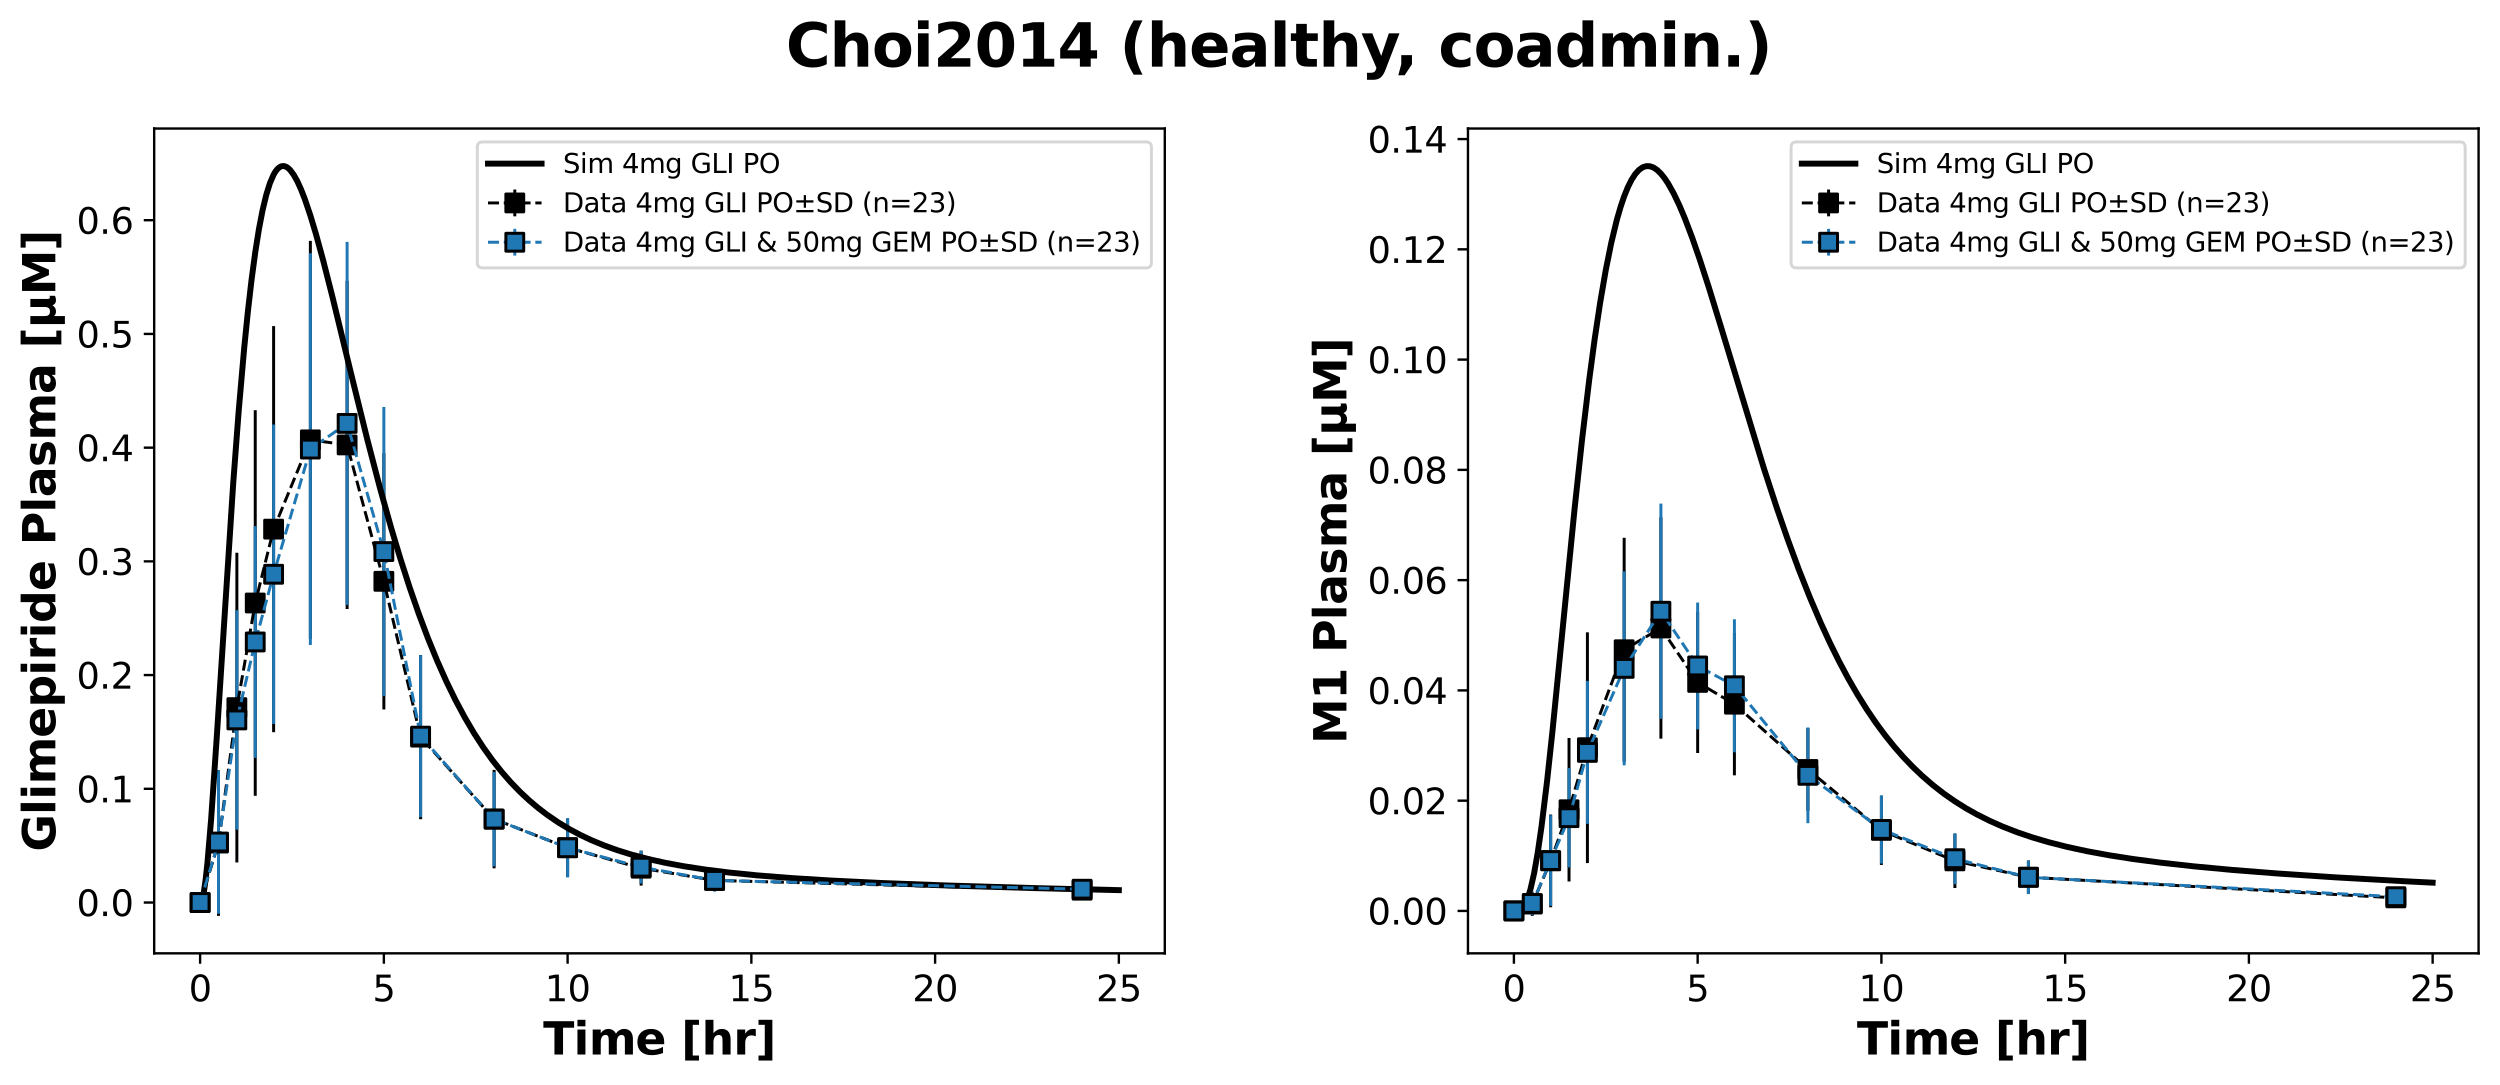 <?xml version="1.0" encoding="utf-8" standalone="no"?>
<!DOCTYPE svg PUBLIC "-//W3C//DTD SVG 1.1//EN"
  "http://www.w3.org/Graphics/SVG/1.1/DTD/svg11.dtd">
<svg xmlns:xlink="http://www.w3.org/1999/xlink" width="840.217pt" height="364.731pt" viewBox="0 0 840.217 364.731" xmlns="http://www.w3.org/2000/svg" version="1.1">
 <defs>
  <style type="text/css">*{stroke-linejoin: round; stroke-linecap: butt}</style>
 </defs>
 <g id="figure_1">
  <g id="patch_1">
   <path d="M 0 364.731 
L 840.217 364.731 
L 840.217 0 
L 0 0 
z
" style="fill: #ffffff"/>
  </g>
  <g id="axes_1">
   <g id="patch_2">
    <path d="M 51.817 320.4 
L 391.47 320.4 
L 391.47 43.2 
L 51.817 43.2 
z
" style="fill: #ffffff"/>
   </g>
   <g id="matplotlib.axis_1">
    <g id="xtick_1">
     <g id="line2d_1">
      <defs>
       <path id="m1dbc79726b" d="M 0 0 
L 0 3.5 
" style="stroke: #000000; stroke-width: 0.8"/>
      </defs>
      <g>
       <use xlink:href="#m1dbc79726b" x="67.256" y="320.4" style="stroke: #000000; stroke-width: 0.8"/>
      </g>
     </g>
     <g id="text_1">
      <!-- 0 -->
      <g transform="translate(63.439 336.518) scale(0.12 -0.12)">
       <defs>
        <path id="DejaVuSans-30" d="M 2034 4250 
Q 1547 4250 1301 3770 
Q 1056 3291 1056 2328 
Q 1056 1369 1301 889 
Q 1547 409 2034 409 
Q 2525 409 2770 889 
Q 3016 1369 3016 2328 
Q 3016 3291 2770 3770 
Q 2525 4250 2034 4250 
z
M 2034 4750 
Q 2819 4750 3233 4129 
Q 3647 3509 3647 2328 
Q 3647 1150 3233 529 
Q 2819 -91 2034 -91 
Q 1250 -91 836 529 
Q 422 1150 422 2328 
Q 422 3509 836 4129 
Q 1250 4750 2034 4750 
z
" transform="scale(0.016)"/>
       </defs>
       <use xlink:href="#DejaVuSans-30"/>
      </g>
     </g>
    </g>
    <g id="xtick_2">
     <g id="line2d_2">
      <g>
       <use xlink:href="#m1dbc79726b" x="129.011" y="320.4" style="stroke: #000000; stroke-width: 0.8"/>
      </g>
     </g>
     <g id="text_2">
      <!-- 5 -->
      <g transform="translate(125.194 336.518) scale(0.12 -0.12)">
       <defs>
        <path id="DejaVuSans-35" d="M 691 4666 
L 3169 4666 
L 3169 4134 
L 1269 4134 
L 1269 2991 
Q 1406 3038 1543 3061 
Q 1681 3084 1819 3084 
Q 2600 3084 3056 2656 
Q 3513 2228 3513 1497 
Q 3513 744 3044 326 
Q 2575 -91 1722 -91 
Q 1428 -91 1123 -41 
Q 819 9 494 109 
L 494 744 
Q 775 591 1075 516 
Q 1375 441 1709 441 
Q 2250 441 2565 725 
Q 2881 1009 2881 1497 
Q 2881 1984 2565 2268 
Q 2250 2553 1709 2553 
Q 1456 2553 1204 2497 
Q 953 2441 691 2322 
L 691 4666 
z
" transform="scale(0.016)"/>
       </defs>
       <use xlink:href="#DejaVuSans-35"/>
      </g>
     </g>
    </g>
    <g id="xtick_3">
     <g id="line2d_3">
      <g>
       <use xlink:href="#m1dbc79726b" x="190.766" y="320.4" style="stroke: #000000; stroke-width: 0.8"/>
      </g>
     </g>
     <g id="text_3">
      <!-- 10 -->
      <g transform="translate(183.131 336.518) scale(0.12 -0.12)">
       <defs>
        <path id="DejaVuSans-31" d="M 794 531 
L 1825 531 
L 1825 4091 
L 703 3866 
L 703 4441 
L 1819 4666 
L 2450 4666 
L 2450 531 
L 3481 531 
L 3481 0 
L 794 0 
L 794 531 
z
" transform="scale(0.016)"/>
       </defs>
       <use xlink:href="#DejaVuSans-31"/>
       <use xlink:href="#DejaVuSans-30" x="63.623"/>
      </g>
     </g>
    </g>
    <g id="xtick_4">
     <g id="line2d_4">
      <g>
       <use xlink:href="#m1dbc79726b" x="252.521" y="320.4" style="stroke: #000000; stroke-width: 0.8"/>
      </g>
     </g>
     <g id="text_4">
      <!-- 15 -->
      <g transform="translate(244.886 336.518) scale(0.12 -0.12)">
       <use xlink:href="#DejaVuSans-31"/>
       <use xlink:href="#DejaVuSans-35" x="63.623"/>
      </g>
     </g>
    </g>
    <g id="xtick_5">
     <g id="line2d_5">
      <g>
       <use xlink:href="#m1dbc79726b" x="314.276" y="320.4" style="stroke: #000000; stroke-width: 0.8"/>
      </g>
     </g>
     <g id="text_5">
      <!-- 20 -->
      <g transform="translate(306.641 336.518) scale(0.12 -0.12)">
       <defs>
        <path id="DejaVuSans-32" d="M 1228 531 
L 3431 531 
L 3431 0 
L 469 0 
L 469 531 
Q 828 903 1448 1529 
Q 2069 2156 2228 2338 
Q 2531 2678 2651 2914 
Q 2772 3150 2772 3378 
Q 2772 3750 2511 3984 
Q 2250 4219 1831 4219 
Q 1534 4219 1204 4116 
Q 875 4013 500 3803 
L 500 4441 
Q 881 4594 1212 4672 
Q 1544 4750 1819 4750 
Q 2544 4750 2975 4387 
Q 3406 4025 3406 3419 
Q 3406 3131 3298 2873 
Q 3191 2616 2906 2266 
Q 2828 2175 2409 1742 
Q 1991 1309 1228 531 
z
" transform="scale(0.016)"/>
       </defs>
       <use xlink:href="#DejaVuSans-32"/>
       <use xlink:href="#DejaVuSans-30" x="63.623"/>
      </g>
     </g>
    </g>
    <g id="xtick_6">
     <g id="line2d_6">
      <g>
       <use xlink:href="#m1dbc79726b" x="376.031" y="320.4" style="stroke: #000000; stroke-width: 0.8"/>
      </g>
     </g>
     <g id="text_6">
      <!-- 25 -->
      <g transform="translate(368.396 336.518) scale(0.12 -0.12)">
       <use xlink:href="#DejaVuSans-32"/>
       <use xlink:href="#DejaVuSans-35" x="63.623"/>
      </g>
     </g>
    </g>
    <g id="text_7">
     <!-- Time [hr] -->
     <g transform="translate(182.55 354.411) scale(0.15 -0.15)">
      <defs>
       <path id="DejaVuSans-Bold-54" d="M 31 4666 
L 4331 4666 
L 4331 3756 
L 2784 3756 
L 2784 0 
L 1581 0 
L 1581 3756 
L 31 3756 
L 31 4666 
z
" transform="scale(0.016)"/>
       <path id="DejaVuSans-Bold-69" d="M 538 3500 
L 1656 3500 
L 1656 0 
L 538 0 
L 538 3500 
z
M 538 4863 
L 1656 4863 
L 1656 3950 
L 538 3950 
L 538 4863 
z
" transform="scale(0.016)"/>
       <path id="DejaVuSans-Bold-6d" d="M 3781 2919 
Q 3994 3244 4286 3414 
Q 4578 3584 4928 3584 
Q 5531 3584 5847 3212 
Q 6163 2841 6163 2131 
L 6163 0 
L 5038 0 
L 5038 1825 
Q 5041 1866 5042 1909 
Q 5044 1953 5044 2034 
Q 5044 2406 4934 2573 
Q 4825 2741 4581 2741 
Q 4263 2741 4089 2478 
Q 3916 2216 3909 1719 
L 3909 0 
L 2784 0 
L 2784 1825 
Q 2784 2406 2684 2573 
Q 2584 2741 2328 2741 
Q 2006 2741 1831 2477 
Q 1656 2213 1656 1722 
L 1656 0 
L 531 0 
L 531 3500 
L 1656 3500 
L 1656 2988 
Q 1863 3284 2130 3434 
Q 2397 3584 2719 3584 
Q 3081 3584 3359 3409 
Q 3638 3234 3781 2919 
z
" transform="scale(0.016)"/>
       <path id="DejaVuSans-Bold-65" d="M 4031 1759 
L 4031 1441 
L 1416 1441 
Q 1456 1047 1700 850 
Q 1944 653 2381 653 
Q 2734 653 3104 758 
Q 3475 863 3866 1075 
L 3866 213 
Q 3469 63 3072 -14 
Q 2675 -91 2278 -91 
Q 1328 -91 801 392 
Q 275 875 275 1747 
Q 275 2603 792 3093 
Q 1309 3584 2216 3584 
Q 3041 3584 3536 3087 
Q 4031 2591 4031 1759 
z
M 2881 2131 
Q 2881 2450 2695 2645 
Q 2509 2841 2209 2841 
Q 1884 2841 1681 2658 
Q 1478 2475 1428 2131 
L 2881 2131 
z
" transform="scale(0.016)"/>
       <path id="DejaVuSans-Bold-20" transform="scale(0.016)"/>
       <path id="DejaVuSans-Bold-5b" d="M 550 4863 
L 2491 4863 
L 2491 4159 
L 1613 4159 
L 1613 -141 
L 2491 -141 
L 2491 -844 
L 550 -844 
L 550 4863 
z
" transform="scale(0.016)"/>
       <path id="DejaVuSans-Bold-68" d="M 4056 2131 
L 4056 0 
L 2931 0 
L 2931 347 
L 2931 1625 
Q 2931 2084 2911 2256 
Q 2891 2428 2841 2509 
Q 2775 2619 2662 2680 
Q 2550 2741 2406 2741 
Q 2056 2741 1856 2470 
Q 1656 2200 1656 1722 
L 1656 0 
L 538 0 
L 538 4863 
L 1656 4863 
L 1656 2988 
Q 1909 3294 2193 3439 
Q 2478 3584 2822 3584 
Q 3428 3584 3742 3212 
Q 4056 2841 4056 2131 
z
" transform="scale(0.016)"/>
       <path id="DejaVuSans-Bold-72" d="M 3138 2547 
Q 2991 2616 2845 2648 
Q 2700 2681 2553 2681 
Q 2122 2681 1889 2404 
Q 1656 2128 1656 1613 
L 1656 0 
L 538 0 
L 538 3500 
L 1656 3500 
L 1656 2925 
Q 1872 3269 2151 3426 
Q 2431 3584 2822 3584 
Q 2878 3584 2943 3579 
Q 3009 3575 3134 3559 
L 3138 2547 
z
" transform="scale(0.016)"/>
       <path id="DejaVuSans-Bold-5d" d="M 2375 -844 
L 434 -844 
L 434 -141 
L 1313 -141 
L 1313 4159 
L 434 4159 
L 434 4863 
L 2375 4863 
L 2375 -844 
z
" transform="scale(0.016)"/>
      </defs>
      <use xlink:href="#DejaVuSans-Bold-54"/>
      <use xlink:href="#DejaVuSans-Bold-69" x="68.213"/>
      <use xlink:href="#DejaVuSans-Bold-6d" x="102.49"/>
      <use xlink:href="#DejaVuSans-Bold-65" x="206.689"/>
      <use xlink:href="#DejaVuSans-Bold-20" x="274.512"/>
      <use xlink:href="#DejaVuSans-Bold-5b" x="309.326"/>
      <use xlink:href="#DejaVuSans-Bold-68" x="355.029"/>
      <use xlink:href="#DejaVuSans-Bold-72" x="426.221"/>
      <use xlink:href="#DejaVuSans-Bold-5d" x="475.537"/>
     </g>
    </g>
   </g>
   <g id="matplotlib.axis_2">
    <g id="ytick_1">
     <g id="line2d_7">
      <defs>
       <path id="m1883be3bc9" d="M 0 0 
L -3.5 0 
" style="stroke: #000000; stroke-width: 0.8"/>
      </defs>
      <g>
       <use xlink:href="#m1883be3bc9" x="51.817" y="303.326" style="stroke: #000000; stroke-width: 0.8"/>
      </g>
     </g>
     <g id="text_8">
      <!-- 0.0 -->
      <g transform="translate(25.734 307.885) scale(0.12 -0.12)">
       <defs>
        <path id="DejaVuSans-2e" d="M 684 794 
L 1344 794 
L 1344 0 
L 684 0 
L 684 794 
z
" transform="scale(0.016)"/>
       </defs>
       <use xlink:href="#DejaVuSans-30"/>
       <use xlink:href="#DejaVuSans-2e" x="63.623"/>
       <use xlink:href="#DejaVuSans-30" x="95.41"/>
      </g>
     </g>
    </g>
    <g id="ytick_2">
     <g id="line2d_8">
      <g>
       <use xlink:href="#m1883be3bc9" x="51.817" y="265.107" style="stroke: #000000; stroke-width: 0.8"/>
      </g>
     </g>
     <g id="text_9">
      <!-- 0.1 -->
      <g transform="translate(25.734 269.667) scale(0.12 -0.12)">
       <use xlink:href="#DejaVuSans-30"/>
       <use xlink:href="#DejaVuSans-2e" x="63.623"/>
       <use xlink:href="#DejaVuSans-31" x="95.41"/>
      </g>
     </g>
    </g>
    <g id="ytick_3">
     <g id="line2d_9">
      <g>
       <use xlink:href="#m1883be3bc9" x="51.817" y="226.889" style="stroke: #000000; stroke-width: 0.8"/>
      </g>
     </g>
     <g id="text_10">
      <!-- 0.2 -->
      <g transform="translate(25.734 231.448) scale(0.12 -0.12)">
       <use xlink:href="#DejaVuSans-30"/>
       <use xlink:href="#DejaVuSans-2e" x="63.623"/>
       <use xlink:href="#DejaVuSans-32" x="95.41"/>
      </g>
     </g>
    </g>
    <g id="ytick_4">
     <g id="line2d_10">
      <g>
       <use xlink:href="#m1883be3bc9" x="51.817" y="188.67" style="stroke: #000000; stroke-width: 0.8"/>
      </g>
     </g>
     <g id="text_11">
      <!-- 0.3 -->
      <g transform="translate(25.734 193.229) scale(0.12 -0.12)">
       <defs>
        <path id="DejaVuSans-33" d="M 2597 2516 
Q 3050 2419 3304 2112 
Q 3559 1806 3559 1356 
Q 3559 666 3084 287 
Q 2609 -91 1734 -91 
Q 1441 -91 1130 -33 
Q 819 25 488 141 
L 488 750 
Q 750 597 1062 519 
Q 1375 441 1716 441 
Q 2309 441 2620 675 
Q 2931 909 2931 1356 
Q 2931 1769 2642 2001 
Q 2353 2234 1838 2234 
L 1294 2234 
L 1294 2753 
L 1863 2753 
Q 2328 2753 2575 2939 
Q 2822 3125 2822 3475 
Q 2822 3834 2567 4026 
Q 2313 4219 1838 4219 
Q 1578 4219 1281 4162 
Q 984 4106 628 3988 
L 628 4550 
Q 988 4650 1302 4700 
Q 1616 4750 1894 4750 
Q 2613 4750 3031 4423 
Q 3450 4097 3450 3541 
Q 3450 3153 3228 2886 
Q 3006 2619 2597 2516 
z
" transform="scale(0.016)"/>
       </defs>
       <use xlink:href="#DejaVuSans-30"/>
       <use xlink:href="#DejaVuSans-2e" x="63.623"/>
       <use xlink:href="#DejaVuSans-33" x="95.41"/>
      </g>
     </g>
    </g>
    <g id="ytick_5">
     <g id="line2d_11">
      <g>
       <use xlink:href="#m1883be3bc9" x="51.817" y="150.452" style="stroke: #000000; stroke-width: 0.8"/>
      </g>
     </g>
     <g id="text_12">
      <!-- 0.4 -->
      <g transform="translate(25.734 155.011) scale(0.12 -0.12)">
       <defs>
        <path id="DejaVuSans-34" d="M 2419 4116 
L 825 1625 
L 2419 1625 
L 2419 4116 
z
M 2253 4666 
L 3047 4666 
L 3047 1625 
L 3713 1625 
L 3713 1100 
L 3047 1100 
L 3047 0 
L 2419 0 
L 2419 1100 
L 313 1100 
L 313 1709 
L 2253 4666 
z
" transform="scale(0.016)"/>
       </defs>
       <use xlink:href="#DejaVuSans-30"/>
       <use xlink:href="#DejaVuSans-2e" x="63.623"/>
       <use xlink:href="#DejaVuSans-34" x="95.41"/>
      </g>
     </g>
    </g>
    <g id="ytick_6">
     <g id="line2d_12">
      <g>
       <use xlink:href="#m1883be3bc9" x="51.817" y="112.233" style="stroke: #000000; stroke-width: 0.8"/>
      </g>
     </g>
     <g id="text_13">
      <!-- 0.5 -->
      <g transform="translate(25.734 116.792) scale(0.12 -0.12)">
       <use xlink:href="#DejaVuSans-30"/>
       <use xlink:href="#DejaVuSans-2e" x="63.623"/>
       <use xlink:href="#DejaVuSans-35" x="95.41"/>
      </g>
     </g>
    </g>
    <g id="ytick_7">
     <g id="line2d_13">
      <g>
       <use xlink:href="#m1883be3bc9" x="51.817" y="74.014" style="stroke: #000000; stroke-width: 0.8"/>
      </g>
     </g>
     <g id="text_14">
      <!-- 0.6 -->
      <g transform="translate(25.734 78.573) scale(0.12 -0.12)">
       <defs>
        <path id="DejaVuSans-36" d="M 2113 2584 
Q 1688 2584 1439 2293 
Q 1191 2003 1191 1497 
Q 1191 994 1439 701 
Q 1688 409 2113 409 
Q 2538 409 2786 701 
Q 3034 994 3034 1497 
Q 3034 2003 2786 2293 
Q 2538 2584 2113 2584 
z
M 3366 4563 
L 3366 3988 
Q 3128 4100 2886 4159 
Q 2644 4219 2406 4219 
Q 1781 4219 1451 3797 
Q 1122 3375 1075 2522 
Q 1259 2794 1537 2939 
Q 1816 3084 2150 3084 
Q 2853 3084 3261 2657 
Q 3669 2231 3669 1497 
Q 3669 778 3244 343 
Q 2819 -91 2113 -91 
Q 1303 -91 875 529 
Q 447 1150 447 2328 
Q 447 3434 972 4092 
Q 1497 4750 2381 4750 
Q 2619 4750 2861 4703 
Q 3103 4656 3366 4563 
z
" transform="scale(0.016)"/>
       </defs>
       <use xlink:href="#DejaVuSans-30"/>
       <use xlink:href="#DejaVuSans-2e" x="63.623"/>
       <use xlink:href="#DejaVuSans-36" x="95.41"/>
      </g>
     </g>
    </g>
    <g id="text_15">
     <!-- Glimepiride Plasma [µM] -->
     <g transform="translate(18.598 286.194) rotate(-90) scale(0.15 -0.15)">
      <defs>
       <path id="DejaVuSans-Bold-47" d="M 4781 347 
Q 4331 128 3847 18 
Q 3363 -91 2847 -91 
Q 1681 -91 1000 561 
Q 319 1213 319 2328 
Q 319 3456 1012 4103 
Q 1706 4750 2913 4750 
Q 3378 4750 3804 4662 
Q 4231 4575 4609 4403 
L 4609 3438 
Q 4219 3659 3833 3768 
Q 3447 3878 3059 3878 
Q 2341 3878 1952 3476 
Q 1563 3075 1563 2328 
Q 1563 1588 1938 1184 
Q 2313 781 3003 781 
Q 3191 781 3352 804 
Q 3513 828 3641 878 
L 3641 1784 
L 2906 1784 
L 2906 2591 
L 4781 2591 
L 4781 347 
z
" transform="scale(0.016)"/>
       <path id="DejaVuSans-Bold-6c" d="M 538 4863 
L 1656 4863 
L 1656 0 
L 538 0 
L 538 4863 
z
" transform="scale(0.016)"/>
       <path id="DejaVuSans-Bold-70" d="M 1656 506 
L 1656 -1331 
L 538 -1331 
L 538 3500 
L 1656 3500 
L 1656 2988 
Q 1888 3294 2169 3439 
Q 2450 3584 2816 3584 
Q 3463 3584 3878 3070 
Q 4294 2556 4294 1747 
Q 4294 938 3878 423 
Q 3463 -91 2816 -91 
Q 2450 -91 2169 54 
Q 1888 200 1656 506 
z
M 2400 2772 
Q 2041 2772 1848 2508 
Q 1656 2244 1656 1747 
Q 1656 1250 1848 986 
Q 2041 722 2400 722 
Q 2759 722 2948 984 
Q 3138 1247 3138 1747 
Q 3138 2247 2948 2509 
Q 2759 2772 2400 2772 
z
" transform="scale(0.016)"/>
       <path id="DejaVuSans-Bold-64" d="M 2919 2988 
L 2919 4863 
L 4044 4863 
L 4044 0 
L 2919 0 
L 2919 506 
Q 2688 197 2409 53 
Q 2131 -91 1766 -91 
Q 1119 -91 703 423 
Q 288 938 288 1747 
Q 288 2556 703 3070 
Q 1119 3584 1766 3584 
Q 2128 3584 2408 3439 
Q 2688 3294 2919 2988 
z
M 2181 722 
Q 2541 722 2730 984 
Q 2919 1247 2919 1747 
Q 2919 2247 2730 2509 
Q 2541 2772 2181 2772 
Q 1825 2772 1636 2509 
Q 1447 2247 1447 1747 
Q 1447 1247 1636 984 
Q 1825 722 2181 722 
z
" transform="scale(0.016)"/>
       <path id="DejaVuSans-Bold-50" d="M 588 4666 
L 2584 4666 
Q 3475 4666 3951 4270 
Q 4428 3875 4428 3144 
Q 4428 2409 3951 2014 
Q 3475 1619 2584 1619 
L 1791 1619 
L 1791 0 
L 588 0 
L 588 4666 
z
M 1791 3794 
L 1791 2491 
L 2456 2491 
Q 2806 2491 2997 2661 
Q 3188 2831 3188 3144 
Q 3188 3456 2997 3625 
Q 2806 3794 2456 3794 
L 1791 3794 
z
" transform="scale(0.016)"/>
       <path id="DejaVuSans-Bold-61" d="M 2106 1575 
Q 1756 1575 1579 1456 
Q 1403 1338 1403 1106 
Q 1403 894 1545 773 
Q 1688 653 1941 653 
Q 2256 653 2472 879 
Q 2688 1106 2688 1447 
L 2688 1575 
L 2106 1575 
z
M 3816 1997 
L 3816 0 
L 2688 0 
L 2688 519 
Q 2463 200 2181 54 
Q 1900 -91 1497 -91 
Q 953 -91 614 226 
Q 275 544 275 1050 
Q 275 1666 698 1953 
Q 1122 2241 2028 2241 
L 2688 2241 
L 2688 2328 
Q 2688 2594 2478 2717 
Q 2269 2841 1825 2841 
Q 1466 2841 1156 2769 
Q 847 2697 581 2553 
L 581 3406 
Q 941 3494 1303 3539 
Q 1666 3584 2028 3584 
Q 2975 3584 3395 3211 
Q 3816 2838 3816 1997 
z
" transform="scale(0.016)"/>
       <path id="DejaVuSans-Bold-73" d="M 3272 3391 
L 3272 2541 
Q 2913 2691 2578 2766 
Q 2244 2841 1947 2841 
Q 1628 2841 1473 2761 
Q 1319 2681 1319 2516 
Q 1319 2381 1436 2309 
Q 1553 2238 1856 2203 
L 2053 2175 
Q 2913 2066 3209 1816 
Q 3506 1566 3506 1031 
Q 3506 472 3093 190 
Q 2681 -91 1863 -91 
Q 1516 -91 1145 -36 
Q 775 19 384 128 
L 384 978 
Q 719 816 1070 734 
Q 1422 653 1784 653 
Q 2113 653 2278 743 
Q 2444 834 2444 1013 
Q 2444 1163 2330 1236 
Q 2216 1309 1875 1350 
L 1678 1375 
Q 931 1469 631 1722 
Q 331 1975 331 2491 
Q 331 3047 712 3315 
Q 1094 3584 1881 3584 
Q 2191 3584 2531 3537 
Q 2872 3491 3272 3391 
z
" transform="scale(0.016)"/>
       <path id="DejaVuSans-Bold-b5" d="M 544 -1338 
L 544 3500 
L 1672 3500 
L 1672 1466 
Q 1672 1103 1828 926 
Q 1984 750 2303 750 
Q 2625 750 2781 926 
Q 2938 1103 2938 1466 
L 2938 3500 
L 4063 3500 
L 4063 1159 
Q 4063 938 4114 850 
Q 4166 763 4288 763 
Q 4344 763 4395 778 
Q 4447 794 4506 831 
L 4506 50 
Q 4341 -22 4195 -56 
Q 4050 -91 3909 -91 
Q 3631 -91 3454 26 
Q 3278 144 3169 403 
Q 3022 156 2811 32 
Q 2600 -91 2322 -91 
Q 2091 -91 1928 -17 
Q 1766 56 1672 206 
L 1672 -1338 
L 544 -1338 
z
" transform="scale(0.016)"/>
       <path id="DejaVuSans-Bold-4d" d="M 588 4666 
L 2119 4666 
L 3181 2169 
L 4250 4666 
L 5778 4666 
L 5778 0 
L 4641 0 
L 4641 3413 
L 3566 897 
L 2803 897 
L 1728 3413 
L 1728 0 
L 588 0 
L 588 4666 
z
" transform="scale(0.016)"/>
      </defs>
      <use xlink:href="#DejaVuSans-Bold-47"/>
      <use xlink:href="#DejaVuSans-Bold-6c" x="82.08"/>
      <use xlink:href="#DejaVuSans-Bold-69" x="116.357"/>
      <use xlink:href="#DejaVuSans-Bold-6d" x="150.635"/>
      <use xlink:href="#DejaVuSans-Bold-65" x="254.834"/>
      <use xlink:href="#DejaVuSans-Bold-70" x="322.656"/>
      <use xlink:href="#DejaVuSans-Bold-69" x="394.238"/>
      <use xlink:href="#DejaVuSans-Bold-72" x="428.516"/>
      <use xlink:href="#DejaVuSans-Bold-69" x="477.832"/>
      <use xlink:href="#DejaVuSans-Bold-64" x="512.109"/>
      <use xlink:href="#DejaVuSans-Bold-65" x="583.691"/>
      <use xlink:href="#DejaVuSans-Bold-20" x="651.514"/>
      <use xlink:href="#DejaVuSans-Bold-50" x="686.328"/>
      <use xlink:href="#DejaVuSans-Bold-6c" x="759.619"/>
      <use xlink:href="#DejaVuSans-Bold-61" x="793.896"/>
      <use xlink:href="#DejaVuSans-Bold-73" x="861.377"/>
      <use xlink:href="#DejaVuSans-Bold-6d" x="920.898"/>
      <use xlink:href="#DejaVuSans-Bold-61" x="1025.098"/>
      <use xlink:href="#DejaVuSans-Bold-20" x="1092.578"/>
      <use xlink:href="#DejaVuSans-Bold-5b" x="1127.393"/>
      <use xlink:href="#DejaVuSans-Bold-b5" x="1173.096"/>
      <use xlink:href="#DejaVuSans-Bold-4d" x="1246.68"/>
      <use xlink:href="#DejaVuSans-Bold-5d" x="1346.191"/>
     </g>
    </g>
   </g>
   <g id="LineCollection_1">
    <path clip-path="url(#pa8a6bb9df8)" style="fill: none; stroke: #000000"/>
    <path d="M 73.432 307.8 
L 73.432 258.854 
" clip-path="url(#pa8a6bb9df8)" style="fill: none; stroke: #000000"/>
    <path d="M 79.607 289.87 
L 79.607 185.774 
" clip-path="url(#pa8a6bb9df8)" style="fill: none; stroke: #000000"/>
    <path d="M 85.783 267.458 
L 85.783 137.855 
" clip-path="url(#pa8a6bb9df8)" style="fill: none; stroke: #000000"/>
    <path d="M 91.958 246.079 
L 91.958 109.583 
" clip-path="url(#pa8a6bb9df8)" style="fill: none; stroke: #000000"/>
    <path d="M 104.309 214.699 
L 104.309 80.96 
" clip-path="url(#pa8a6bb9df8)" style="fill: none; stroke: #000000"/>
    <path d="M 116.66 204.688 
L 116.66 94.388 
" clip-path="url(#pa8a6bb9df8)" style="fill: none; stroke: #000000"/>
    <path d="M 129.011 238.452 
L 129.011 152.282 
" clip-path="url(#pa8a6bb9df8)" style="fill: none; stroke: #000000"/>
    <path d="M 141.362 275.321 
L 141.362 220.17 
" clip-path="url(#pa8a6bb9df8)" style="fill: none; stroke: #000000"/>
    <path d="M 166.064 291.835 
L 166.064 258.747 
" clip-path="url(#pa8a6bb9df8)" style="fill: none; stroke: #000000"/>
    <path d="M 190.766 294.565 
L 190.766 275.263 
" clip-path="url(#pa8a6bb9df8)" style="fill: none; stroke: #000000"/>
    <path d="M 215.468 297.639 
L 215.468 285.919 
" clip-path="url(#pa8a6bb9df8)" style="fill: none; stroke: #000000"/>
    <path d="M 240.17 299.333 
L 240.17 292.44 
" clip-path="url(#pa8a6bb9df8)" style="fill: none; stroke: #000000"/>
    <path d="M 363.68 302.291 
L 363.68 296.088 
" clip-path="url(#pa8a6bb9df8)" style="fill: none; stroke: #000000"/>
   </g>
   <g id="LineCollection_2">
    <path clip-path="url(#pa8a6bb9df8)" style="fill: none; stroke: #1f77b4"/>
    <path d="M 73.432 307.11 
L 73.432 258.855 
" clip-path="url(#pa8a6bb9df8)" style="fill: none; stroke: #1f77b4"/>
    <path d="M 79.607 278.839 
L 79.607 205.076 
" clip-path="url(#pa8a6bb9df8)" style="fill: none; stroke: #1f77b4"/>
    <path d="M 85.783 254.704 
L 85.783 176.804 
" clip-path="url(#pa8a6bb9df8)" style="fill: none; stroke: #1f77b4"/>
    <path d="M 91.958 243.322 
L 91.958 142.673 
" clip-path="url(#pa8a6bb9df8)" style="fill: none; stroke: #1f77b4"/>
    <path d="M 104.309 216.767 
L 104.309 85.096 
" clip-path="url(#pa8a6bb9df8)" style="fill: none; stroke: #1f77b4"/>
    <path d="M 116.66 203.309 
L 116.66 81.29 
" clip-path="url(#pa8a6bb9df8)" style="fill: none; stroke: #1f77b4"/>
    <path d="M 129.011 233.972 
L 129.011 136.77 
" clip-path="url(#pa8a6bb9df8)" style="fill: none; stroke: #1f77b4"/>
    <path d="M 141.362 274.631 
L 141.362 220.171 
" clip-path="url(#pa8a6bb9df8)" style="fill: none; stroke: #1f77b4"/>
    <path d="M 166.064 291.148 
L 166.064 259.436 
" clip-path="url(#pa8a6bb9df8)" style="fill: none; stroke: #1f77b4"/>
    <path d="M 190.766 294.91 
L 190.766 274.918 
" clip-path="url(#pa8a6bb9df8)" style="fill: none; stroke: #1f77b4"/>
    <path d="M 215.468 296.95 
L 215.468 285.92 
" clip-path="url(#pa8a6bb9df8)" style="fill: none; stroke: #1f77b4"/>
    <path d="M 240.17 299.679 
L 240.17 292.095 
" clip-path="url(#pa8a6bb9df8)" style="fill: none; stroke: #1f77b4"/>
    <path d="M 363.68 301.602 
L 363.68 296.088 
" clip-path="url(#pa8a6bb9df8)" style="fill: none; stroke: #1f77b4"/>
   </g>
   <g id="line2d_14">
    <path d="M 67.256 303.326 
L 67.874 302.607 
L 68.491 299.979 
L 69.109 295.651 
L 69.726 289.921 
L 70.961 275.266 
L 72.814 248.312 
L 78.372 162.528 
L 80.225 138.075 
L 82.077 116.902 
L 83.312 104.695 
L 84.547 94.011 
L 85.783 84.813 
L 87.018 77.043 
L 88.253 70.63 
L 89.488 65.492 
L 90.723 61.543 
L 91.958 58.693 
L 92.576 57.653 
L 93.193 56.855 
L 93.811 56.287 
L 94.428 55.939 
L 95.046 55.8 
L 95.663 55.86 
L 96.281 56.109 
L 96.898 56.537 
L 97.516 57.135 
L 98.751 58.801 
L 99.986 61.036 
L 101.221 63.774 
L 102.456 66.952 
L 104.309 72.422 
L 106.162 78.579 
L 108.632 87.597 
L 111.72 99.738 
L 117.895 125.196 
L 123.453 147.735 
L 127.776 164.266 
L 131.481 177.497 
L 134.569 187.788 
L 137.657 197.386 
L 140.744 206.289 
L 143.832 214.507 
L 146.92 222.065 
L 150.008 228.99 
L 153.095 235.319 
L 156.183 241.087 
L 159.271 246.334 
L 162.359 251.098 
L 165.446 255.417 
L 168.534 259.328 
L 171.622 262.866 
L 174.71 266.063 
L 177.797 268.951 
L 180.885 271.558 
L 183.973 273.912 
L 187.678 276.435 
L 191.384 278.667 
L 195.089 280.641 
L 198.794 282.388 
L 203.117 284.176 
L 207.44 285.73 
L 212.38 287.263 
L 217.938 288.726 
L 223.496 289.959 
L 229.672 291.112 
L 237.082 292.251 
L 245.11 293.254 
L 254.374 294.187 
L 265.489 295.075 
L 279.076 295.927 
L 296.367 296.77 
L 318.599 297.613 
L 347.624 298.479 
L 376.031 299.166 
L 376.031 299.166 
" clip-path="url(#pa8a6bb9df8)" style="fill: none; stroke: #000000; stroke-width: 2; stroke-linecap: square"/>
   </g>
   <g id="line2d_15">
    <path d="M 67.256 303.326 
L 73.432 283.327 
L 79.607 237.822 
L 85.783 202.656 
L 91.958 177.831 
L 104.309 147.83 
L 116.66 149.538 
L 129.011 195.367 
L 141.362 247.746 
L 166.064 275.291 
L 190.766 284.914 
L 215.468 291.779 
L 240.17 295.886 
L 363.68 299.19 
" clip-path="url(#pa8a6bb9df8)" style="fill: none; stroke-dasharray: 3.7,1.6; stroke-dashoffset: 0; stroke: #000000"/>
    <defs>
     <path id="mab411d6506" d="M -3 3 
L 3 3 
L 3 -3 
L -3 -3 
z
" style="stroke: #000000; stroke-linejoin: miter"/>
    </defs>
    <g clip-path="url(#pa8a6bb9df8)">
     <use xlink:href="#mab411d6506" x="67.256" y="303.326" style="stroke: #000000; stroke-linejoin: miter"/>
     <use xlink:href="#mab411d6506" x="73.432" y="283.327" style="stroke: #000000; stroke-linejoin: miter"/>
     <use xlink:href="#mab411d6506" x="79.607" y="237.822" style="stroke: #000000; stroke-linejoin: miter"/>
     <use xlink:href="#mab411d6506" x="85.783" y="202.656" style="stroke: #000000; stroke-linejoin: miter"/>
     <use xlink:href="#mab411d6506" x="91.958" y="177.831" style="stroke: #000000; stroke-linejoin: miter"/>
     <use xlink:href="#mab411d6506" x="104.309" y="147.83" style="stroke: #000000; stroke-linejoin: miter"/>
     <use xlink:href="#mab411d6506" x="116.66" y="149.538" style="stroke: #000000; stroke-linejoin: miter"/>
     <use xlink:href="#mab411d6506" x="129.011" y="195.367" style="stroke: #000000; stroke-linejoin: miter"/>
     <use xlink:href="#mab411d6506" x="141.362" y="247.746" style="stroke: #000000; stroke-linejoin: miter"/>
     <use xlink:href="#mab411d6506" x="166.064" y="275.291" style="stroke: #000000; stroke-linejoin: miter"/>
     <use xlink:href="#mab411d6506" x="190.766" y="284.914" style="stroke: #000000; stroke-linejoin: miter"/>
     <use xlink:href="#mab411d6506" x="215.468" y="291.779" style="stroke: #000000; stroke-linejoin: miter"/>
     <use xlink:href="#mab411d6506" x="240.17" y="295.886" style="stroke: #000000; stroke-linejoin: miter"/>
     <use xlink:href="#mab411d6506" x="363.68" y="299.19" style="stroke: #000000; stroke-linejoin: miter"/>
    </g>
   </g>
   <g id="line2d_16">
    <path d="M 67.256 303.326 
L 73.432 282.983 
L 79.607 241.958 
L 85.783 215.754 
L 91.958 192.998 
L 104.309 150.931 
L 116.66 142.3 
L 129.011 185.371 
L 141.362 247.401 
L 166.064 275.292 
L 190.766 284.914 
L 215.468 291.435 
L 240.17 295.887 
L 363.68 298.845 
" clip-path="url(#pa8a6bb9df8)" style="fill: none; stroke-dasharray: 3.7,1.6; stroke-dashoffset: 0; stroke: #1f77b4"/>
    <defs>
     <path id="m9d06a55f0f" d="M -3 3 
L 3 3 
L 3 -3 
L -3 -3 
z
" style="stroke: #000000; stroke-linejoin: miter"/>
    </defs>
    <g clip-path="url(#pa8a6bb9df8)">
     <use xlink:href="#m9d06a55f0f" x="67.256" y="303.326" style="fill: #1f77b4; stroke: #000000; stroke-linejoin: miter"/>
     <use xlink:href="#m9d06a55f0f" x="73.432" y="282.983" style="fill: #1f77b4; stroke: #000000; stroke-linejoin: miter"/>
     <use xlink:href="#m9d06a55f0f" x="79.607" y="241.958" style="fill: #1f77b4; stroke: #000000; stroke-linejoin: miter"/>
     <use xlink:href="#m9d06a55f0f" x="85.783" y="215.754" style="fill: #1f77b4; stroke: #000000; stroke-linejoin: miter"/>
     <use xlink:href="#m9d06a55f0f" x="91.958" y="192.998" style="fill: #1f77b4; stroke: #000000; stroke-linejoin: miter"/>
     <use xlink:href="#m9d06a55f0f" x="104.309" y="150.931" style="fill: #1f77b4; stroke: #000000; stroke-linejoin: miter"/>
     <use xlink:href="#m9d06a55f0f" x="116.66" y="142.3" style="fill: #1f77b4; stroke: #000000; stroke-linejoin: miter"/>
     <use xlink:href="#m9d06a55f0f" x="129.011" y="185.371" style="fill: #1f77b4; stroke: #000000; stroke-linejoin: miter"/>
     <use xlink:href="#m9d06a55f0f" x="141.362" y="247.401" style="fill: #1f77b4; stroke: #000000; stroke-linejoin: miter"/>
     <use xlink:href="#m9d06a55f0f" x="166.064" y="275.292" style="fill: #1f77b4; stroke: #000000; stroke-linejoin: miter"/>
     <use xlink:href="#m9d06a55f0f" x="190.766" y="284.914" style="fill: #1f77b4; stroke: #000000; stroke-linejoin: miter"/>
     <use xlink:href="#m9d06a55f0f" x="215.468" y="291.435" style="fill: #1f77b4; stroke: #000000; stroke-linejoin: miter"/>
     <use xlink:href="#m9d06a55f0f" x="240.17" y="295.887" style="fill: #1f77b4; stroke: #000000; stroke-linejoin: miter"/>
     <use xlink:href="#m9d06a55f0f" x="363.68" y="298.845" style="fill: #1f77b4; stroke: #000000; stroke-linejoin: miter"/>
    </g>
   </g>
   <g id="patch_3">
    <path d="M 51.817 320.4 
L 51.817 43.2 
" style="fill: none; stroke: #000000; stroke-width: 0.8; stroke-linejoin: miter; stroke-linecap: square"/>
   </g>
   <g id="patch_4">
    <path d="M 391.47 320.4 
L 391.47 43.2 
" style="fill: none; stroke: #000000; stroke-width: 0.8; stroke-linejoin: miter; stroke-linecap: square"/>
   </g>
   <g id="patch_5">
    <path d="M 51.817 320.4 
L 391.47 320.4 
" style="fill: none; stroke: #000000; stroke-width: 0.8; stroke-linejoin: miter; stroke-linecap: square"/>
   </g>
   <g id="patch_6">
    <path d="M 51.817 43.2 
L 391.47 43.2 
" style="fill: none; stroke: #000000; stroke-width: 0.8; stroke-linejoin: miter; stroke-linecap: square"/>
   </g>
   <g id="legend_1">
    <g id="patch_7">
     <path d="M 162.214 90.031 
L 385.17 90.031 
Q 386.97 90.031 386.97 88.231 
L 386.97 49.5 
Q 386.97 47.7 385.17 47.7 
L 162.214 47.7 
Q 160.414 47.7 160.414 49.5 
L 160.414 88.231 
Q 160.414 90.031 162.214 90.031 
z
" style="fill: #ffffff; opacity: 0.8; stroke: #cccccc; stroke-linejoin: miter"/>
    </g>
    <g id="line2d_17">
     <path d="M 164.014 54.989 
L 182.014 54.989 
" style="fill: none; stroke: #000000; stroke-width: 2; stroke-linecap: square"/>
    </g>
    <g id="line2d_18"/>
    <g id="text_16">
     <!-- Sim 4mg GLI PO -->
     <g transform="translate(189.214 58.139) scale(0.09 -0.09)">
      <defs>
       <path id="DejaVuSans-53" d="M 3425 4513 
L 3425 3897 
Q 3066 4069 2747 4153 
Q 2428 4238 2131 4238 
Q 1616 4238 1336 4038 
Q 1056 3838 1056 3469 
Q 1056 3159 1242 3001 
Q 1428 2844 1947 2747 
L 2328 2669 
Q 3034 2534 3370 2195 
Q 3706 1856 3706 1288 
Q 3706 609 3251 259 
Q 2797 -91 1919 -91 
Q 1588 -91 1214 -16 
Q 841 59 441 206 
L 441 856 
Q 825 641 1194 531 
Q 1563 422 1919 422 
Q 2459 422 2753 634 
Q 3047 847 3047 1241 
Q 3047 1584 2836 1778 
Q 2625 1972 2144 2069 
L 1759 2144 
Q 1053 2284 737 2584 
Q 422 2884 422 3419 
Q 422 4038 858 4394 
Q 1294 4750 2059 4750 
Q 2388 4750 2728 4690 
Q 3069 4631 3425 4513 
z
" transform="scale(0.016)"/>
       <path id="DejaVuSans-69" d="M 603 3500 
L 1178 3500 
L 1178 0 
L 603 0 
L 603 3500 
z
M 603 4863 
L 1178 4863 
L 1178 4134 
L 603 4134 
L 603 4863 
z
" transform="scale(0.016)"/>
       <path id="DejaVuSans-6d" d="M 3328 2828 
Q 3544 3216 3844 3400 
Q 4144 3584 4550 3584 
Q 5097 3584 5394 3201 
Q 5691 2819 5691 2113 
L 5691 0 
L 5113 0 
L 5113 2094 
Q 5113 2597 4934 2840 
Q 4756 3084 4391 3084 
Q 3944 3084 3684 2787 
Q 3425 2491 3425 1978 
L 3425 0 
L 2847 0 
L 2847 2094 
Q 2847 2600 2669 2842 
Q 2491 3084 2119 3084 
Q 1678 3084 1418 2786 
Q 1159 2488 1159 1978 
L 1159 0 
L 581 0 
L 581 3500 
L 1159 3500 
L 1159 2956 
Q 1356 3278 1631 3431 
Q 1906 3584 2284 3584 
Q 2666 3584 2933 3390 
Q 3200 3197 3328 2828 
z
" transform="scale(0.016)"/>
       <path id="DejaVuSans-20" transform="scale(0.016)"/>
       <path id="DejaVuSans-67" d="M 2906 1791 
Q 2906 2416 2648 2759 
Q 2391 3103 1925 3103 
Q 1463 3103 1205 2759 
Q 947 2416 947 1791 
Q 947 1169 1205 825 
Q 1463 481 1925 481 
Q 2391 481 2648 825 
Q 2906 1169 2906 1791 
z
M 3481 434 
Q 3481 -459 3084 -895 
Q 2688 -1331 1869 -1331 
Q 1566 -1331 1297 -1286 
Q 1028 -1241 775 -1147 
L 775 -588 
Q 1028 -725 1275 -790 
Q 1522 -856 1778 -856 
Q 2344 -856 2625 -561 
Q 2906 -266 2906 331 
L 2906 616 
Q 2728 306 2450 153 
Q 2172 0 1784 0 
Q 1141 0 747 490 
Q 353 981 353 1791 
Q 353 2603 747 3093 
Q 1141 3584 1784 3584 
Q 2172 3584 2450 3431 
Q 2728 3278 2906 2969 
L 2906 3500 
L 3481 3500 
L 3481 434 
z
" transform="scale(0.016)"/>
       <path id="DejaVuSans-47" d="M 3809 666 
L 3809 1919 
L 2778 1919 
L 2778 2438 
L 4434 2438 
L 4434 434 
Q 4069 175 3628 42 
Q 3188 -91 2688 -91 
Q 1594 -91 976 548 
Q 359 1188 359 2328 
Q 359 3472 976 4111 
Q 1594 4750 2688 4750 
Q 3144 4750 3555 4637 
Q 3966 4525 4313 4306 
L 4313 3634 
Q 3963 3931 3569 4081 
Q 3175 4231 2741 4231 
Q 1884 4231 1454 3753 
Q 1025 3275 1025 2328 
Q 1025 1384 1454 906 
Q 1884 428 2741 428 
Q 3075 428 3337 486 
Q 3600 544 3809 666 
z
" transform="scale(0.016)"/>
       <path id="DejaVuSans-4c" d="M 628 4666 
L 1259 4666 
L 1259 531 
L 3531 531 
L 3531 0 
L 628 0 
L 628 4666 
z
" transform="scale(0.016)"/>
       <path id="DejaVuSans-49" d="M 628 4666 
L 1259 4666 
L 1259 0 
L 628 0 
L 628 4666 
z
" transform="scale(0.016)"/>
       <path id="DejaVuSans-50" d="M 1259 4147 
L 1259 2394 
L 2053 2394 
Q 2494 2394 2734 2622 
Q 2975 2850 2975 3272 
Q 2975 3691 2734 3919 
Q 2494 4147 2053 4147 
L 1259 4147 
z
M 628 4666 
L 2053 4666 
Q 2838 4666 3239 4311 
Q 3641 3956 3641 3272 
Q 3641 2581 3239 2228 
Q 2838 1875 2053 1875 
L 1259 1875 
L 1259 0 
L 628 0 
L 628 4666 
z
" transform="scale(0.016)"/>
       <path id="DejaVuSans-4f" d="M 2522 4238 
Q 1834 4238 1429 3725 
Q 1025 3213 1025 2328 
Q 1025 1447 1429 934 
Q 1834 422 2522 422 
Q 3209 422 3611 934 
Q 4013 1447 4013 2328 
Q 4013 3213 3611 3725 
Q 3209 4238 2522 4238 
z
M 2522 4750 
Q 3503 4750 4090 4092 
Q 4678 3434 4678 2328 
Q 4678 1225 4090 567 
Q 3503 -91 2522 -91 
Q 1538 -91 948 565 
Q 359 1222 359 2328 
Q 359 3434 948 4092 
Q 1538 4750 2522 4750 
z
" transform="scale(0.016)"/>
      </defs>
      <use xlink:href="#DejaVuSans-53"/>
      <use xlink:href="#DejaVuSans-69" x="63.477"/>
      <use xlink:href="#DejaVuSans-6d" x="91.26"/>
      <use xlink:href="#DejaVuSans-20" x="188.672"/>
      <use xlink:href="#DejaVuSans-34" x="220.459"/>
      <use xlink:href="#DejaVuSans-6d" x="284.082"/>
      <use xlink:href="#DejaVuSans-67" x="381.494"/>
      <use xlink:href="#DejaVuSans-20" x="444.971"/>
      <use xlink:href="#DejaVuSans-47" x="476.758"/>
      <use xlink:href="#DejaVuSans-4c" x="554.248"/>
      <use xlink:href="#DejaVuSans-49" x="609.961"/>
      <use xlink:href="#DejaVuSans-20" x="639.453"/>
      <use xlink:href="#DejaVuSans-50" x="671.24"/>
      <use xlink:href="#DejaVuSans-4f" x="731.543"/>
     </g>
    </g>
    <g id="LineCollection_3">
     <path d="M 173.014 72.699 
L 173.014 63.699 
" style="fill: none; stroke: #000000"/>
    </g>
    <g id="line2d_19">
     <path d="M 164.014 68.199 
L 182.014 68.199 
" style="fill: none; stroke-dasharray: 3.7,1.6; stroke-dashoffset: 0; stroke: #000000"/>
    </g>
    <g id="line2d_20">
     <g>
      <use xlink:href="#mab411d6506" x="173.014" y="68.199" style="stroke: #000000; stroke-linejoin: miter"/>
     </g>
    </g>
    <g id="text_17">
     <!-- Data 4mg GLI PO±SD (n=23) -->
     <g transform="translate(189.214 71.349) scale(0.09 -0.09)">
      <defs>
       <path id="DejaVuSans-44" d="M 1259 4147 
L 1259 519 
L 2022 519 
Q 2988 519 3436 956 
Q 3884 1394 3884 2338 
Q 3884 3275 3436 3711 
Q 2988 4147 2022 4147 
L 1259 4147 
z
M 628 4666 
L 1925 4666 
Q 3281 4666 3915 4102 
Q 4550 3538 4550 2338 
Q 4550 1131 3912 565 
Q 3275 0 1925 0 
L 628 0 
L 628 4666 
z
" transform="scale(0.016)"/>
       <path id="DejaVuSans-61" d="M 2194 1759 
Q 1497 1759 1228 1600 
Q 959 1441 959 1056 
Q 959 750 1161 570 
Q 1363 391 1709 391 
Q 2188 391 2477 730 
Q 2766 1069 2766 1631 
L 2766 1759 
L 2194 1759 
z
M 3341 1997 
L 3341 0 
L 2766 0 
L 2766 531 
Q 2569 213 2275 61 
Q 1981 -91 1556 -91 
Q 1019 -91 701 211 
Q 384 513 384 1019 
Q 384 1609 779 1909 
Q 1175 2209 1959 2209 
L 2766 2209 
L 2766 2266 
Q 2766 2663 2505 2880 
Q 2244 3097 1772 3097 
Q 1472 3097 1187 3025 
Q 903 2953 641 2809 
L 641 3341 
Q 956 3463 1253 3523 
Q 1550 3584 1831 3584 
Q 2591 3584 2966 3190 
Q 3341 2797 3341 1997 
z
" transform="scale(0.016)"/>
       <path id="DejaVuSans-74" d="M 1172 4494 
L 1172 3500 
L 2356 3500 
L 2356 3053 
L 1172 3053 
L 1172 1153 
Q 1172 725 1289 603 
Q 1406 481 1766 481 
L 2356 481 
L 2356 0 
L 1766 0 
Q 1100 0 847 248 
Q 594 497 594 1153 
L 594 3053 
L 172 3053 
L 172 3500 
L 594 3500 
L 594 4494 
L 1172 4494 
z
" transform="scale(0.016)"/>
       <path id="DejaVuSans-b1" d="M 2944 4013 
L 2944 2803 
L 4684 2803 
L 4684 2272 
L 2944 2272 
L 2944 1063 
L 2419 1063 
L 2419 2272 
L 678 2272 
L 678 2803 
L 2419 2803 
L 2419 4013 
L 2944 4013 
z
M 678 531 
L 4684 531 
L 4684 0 
L 678 0 
L 678 531 
z
" transform="scale(0.016)"/>
       <path id="DejaVuSans-28" d="M 1984 4856 
Q 1566 4138 1362 3434 
Q 1159 2731 1159 2009 
Q 1159 1288 1364 580 
Q 1569 -128 1984 -844 
L 1484 -844 
Q 1016 -109 783 600 
Q 550 1309 550 2009 
Q 550 2706 781 3412 
Q 1013 4119 1484 4856 
L 1984 4856 
z
" transform="scale(0.016)"/>
       <path id="DejaVuSans-6e" d="M 3513 2113 
L 3513 0 
L 2938 0 
L 2938 2094 
Q 2938 2591 2744 2837 
Q 2550 3084 2163 3084 
Q 1697 3084 1428 2787 
Q 1159 2491 1159 1978 
L 1159 0 
L 581 0 
L 581 3500 
L 1159 3500 
L 1159 2956 
Q 1366 3272 1645 3428 
Q 1925 3584 2291 3584 
Q 2894 3584 3203 3211 
Q 3513 2838 3513 2113 
z
" transform="scale(0.016)"/>
       <path id="DejaVuSans-3d" d="M 678 2906 
L 4684 2906 
L 4684 2381 
L 678 2381 
L 678 2906 
z
M 678 1631 
L 4684 1631 
L 4684 1100 
L 678 1100 
L 678 1631 
z
" transform="scale(0.016)"/>
       <path id="DejaVuSans-29" d="M 513 4856 
L 1013 4856 
Q 1481 4119 1714 3412 
Q 1947 2706 1947 2009 
Q 1947 1309 1714 600 
Q 1481 -109 1013 -844 
L 513 -844 
Q 928 -128 1133 580 
Q 1338 1288 1338 2009 
Q 1338 2731 1133 3434 
Q 928 4138 513 4856 
z
" transform="scale(0.016)"/>
      </defs>
      <use xlink:href="#DejaVuSans-44"/>
      <use xlink:href="#DejaVuSans-61" x="77.002"/>
      <use xlink:href="#DejaVuSans-74" x="138.281"/>
      <use xlink:href="#DejaVuSans-61" x="177.49"/>
      <use xlink:href="#DejaVuSans-20" x="238.77"/>
      <use xlink:href="#DejaVuSans-34" x="270.557"/>
      <use xlink:href="#DejaVuSans-6d" x="334.18"/>
      <use xlink:href="#DejaVuSans-67" x="431.592"/>
      <use xlink:href="#DejaVuSans-20" x="495.068"/>
      <use xlink:href="#DejaVuSans-47" x="526.855"/>
      <use xlink:href="#DejaVuSans-4c" x="604.346"/>
      <use xlink:href="#DejaVuSans-49" x="660.059"/>
      <use xlink:href="#DejaVuSans-20" x="689.551"/>
      <use xlink:href="#DejaVuSans-50" x="721.338"/>
      <use xlink:href="#DejaVuSans-4f" x="781.641"/>
      <use xlink:href="#DejaVuSans-b1" x="860.352"/>
      <use xlink:href="#DejaVuSans-53" x="944.141"/>
      <use xlink:href="#DejaVuSans-44" x="1007.617"/>
      <use xlink:href="#DejaVuSans-20" x="1084.619"/>
      <use xlink:href="#DejaVuSans-28" x="1116.406"/>
      <use xlink:href="#DejaVuSans-6e" x="1155.42"/>
      <use xlink:href="#DejaVuSans-3d" x="1218.799"/>
      <use xlink:href="#DejaVuSans-32" x="1302.588"/>
      <use xlink:href="#DejaVuSans-33" x="1366.211"/>
      <use xlink:href="#DejaVuSans-29" x="1429.834"/>
     </g>
    </g>
    <g id="LineCollection_4">
     <path d="M 173.014 85.909 
L 173.014 76.909 
" style="fill: none; stroke: #1f77b4"/>
    </g>
    <g id="line2d_21">
     <path d="M 164.014 81.409 
L 182.014 81.409 
" style="fill: none; stroke-dasharray: 3.7,1.6; stroke-dashoffset: 0; stroke: #1f77b4"/>
    </g>
    <g id="line2d_22">
     <g>
      <use xlink:href="#m9d06a55f0f" x="173.014" y="81.409" style="fill: #1f77b4; stroke: #000000; stroke-linejoin: miter"/>
     </g>
    </g>
    <g id="text_18">
     <!-- Data 4mg GLI &amp; 50mg GEM PO±SD (n=23) -->
     <g transform="translate(189.214 84.559) scale(0.09 -0.09)">
      <defs>
       <path id="DejaVuSans-26" d="M 1556 2509 
Q 1272 2256 1139 2004 
Q 1006 1753 1006 1478 
Q 1006 1022 1337 719 
Q 1669 416 2169 416 
Q 2466 416 2725 514 
Q 2984 613 3213 813 
L 1556 2509 
z
M 1997 2859 
L 3584 1234 
Q 3769 1513 3872 1830 
Q 3975 2147 3994 2503 
L 4575 2503 
Q 4538 2091 4375 1687 
Q 4213 1284 3922 891 
L 4794 0 
L 4006 0 
L 3559 459 
Q 3234 181 2878 45 
Q 2522 -91 2113 -91 
Q 1359 -91 881 339 
Q 403 769 403 1441 
Q 403 1841 612 2192 
Q 822 2544 1241 2853 
Q 1091 3050 1012 3245 
Q 934 3441 934 3628 
Q 934 4134 1281 4442 
Q 1628 4750 2203 4750 
Q 2463 4750 2720 4694 
Q 2978 4638 3244 4525 
L 3244 3956 
Q 2972 4103 2725 4179 
Q 2478 4256 2266 4256 
Q 1938 4256 1733 4082 
Q 1528 3909 1528 3634 
Q 1528 3475 1620 3314 
Q 1713 3153 1997 2859 
z
" transform="scale(0.016)"/>
       <path id="DejaVuSans-45" d="M 628 4666 
L 3578 4666 
L 3578 4134 
L 1259 4134 
L 1259 2753 
L 3481 2753 
L 3481 2222 
L 1259 2222 
L 1259 531 
L 3634 531 
L 3634 0 
L 628 0 
L 628 4666 
z
" transform="scale(0.016)"/>
       <path id="DejaVuSans-4d" d="M 628 4666 
L 1569 4666 
L 2759 1491 
L 3956 4666 
L 4897 4666 
L 4897 0 
L 4281 0 
L 4281 4097 
L 3078 897 
L 2444 897 
L 1241 4097 
L 1241 0 
L 628 0 
L 628 4666 
z
" transform="scale(0.016)"/>
      </defs>
      <use xlink:href="#DejaVuSans-44"/>
      <use xlink:href="#DejaVuSans-61" x="77.002"/>
      <use xlink:href="#DejaVuSans-74" x="138.281"/>
      <use xlink:href="#DejaVuSans-61" x="177.49"/>
      <use xlink:href="#DejaVuSans-20" x="238.77"/>
      <use xlink:href="#DejaVuSans-34" x="270.557"/>
      <use xlink:href="#DejaVuSans-6d" x="334.18"/>
      <use xlink:href="#DejaVuSans-67" x="431.592"/>
      <use xlink:href="#DejaVuSans-20" x="495.068"/>
      <use xlink:href="#DejaVuSans-47" x="526.855"/>
      <use xlink:href="#DejaVuSans-4c" x="604.346"/>
      <use xlink:href="#DejaVuSans-49" x="660.059"/>
      <use xlink:href="#DejaVuSans-20" x="689.551"/>
      <use xlink:href="#DejaVuSans-26" x="721.338"/>
      <use xlink:href="#DejaVuSans-20" x="799.316"/>
      <use xlink:href="#DejaVuSans-35" x="831.104"/>
      <use xlink:href="#DejaVuSans-30" x="894.727"/>
      <use xlink:href="#DejaVuSans-6d" x="958.35"/>
      <use xlink:href="#DejaVuSans-67" x="1055.762"/>
      <use xlink:href="#DejaVuSans-20" x="1119.238"/>
      <use xlink:href="#DejaVuSans-47" x="1151.025"/>
      <use xlink:href="#DejaVuSans-45" x="1228.516"/>
      <use xlink:href="#DejaVuSans-4d" x="1291.699"/>
      <use xlink:href="#DejaVuSans-20" x="1377.979"/>
      <use xlink:href="#DejaVuSans-50" x="1409.766"/>
      <use xlink:href="#DejaVuSans-4f" x="1470.068"/>
      <use xlink:href="#DejaVuSans-b1" x="1548.779"/>
      <use xlink:href="#DejaVuSans-53" x="1632.568"/>
      <use xlink:href="#DejaVuSans-44" x="1696.045"/>
      <use xlink:href="#DejaVuSans-20" x="1773.047"/>
      <use xlink:href="#DejaVuSans-28" x="1804.834"/>
      <use xlink:href="#DejaVuSans-6e" x="1843.848"/>
      <use xlink:href="#DejaVuSans-3d" x="1907.227"/>
      <use xlink:href="#DejaVuSans-32" x="1991.016"/>
      <use xlink:href="#DejaVuSans-33" x="2054.639"/>
      <use xlink:href="#DejaVuSans-29" x="2118.262"/>
     </g>
    </g>
   </g>
  </g>
  <g id="axes_2">
   <g id="patch_8">
    <path d="M 493.365 320.4 
L 833.017 320.4 
L 833.017 43.2 
L 493.365 43.2 
z
" style="fill: #ffffff"/>
   </g>
   <g id="matplotlib.axis_3">
    <g id="xtick_7">
     <g id="line2d_23">
      <g>
       <use xlink:href="#m1dbc79726b" x="508.804" y="320.4" style="stroke: #000000; stroke-width: 0.8"/>
      </g>
     </g>
     <g id="text_19">
      <!-- 0 -->
      <g transform="translate(504.986 336.518) scale(0.12 -0.12)">
       <use xlink:href="#DejaVuSans-30"/>
      </g>
     </g>
    </g>
    <g id="xtick_8">
     <g id="line2d_24">
      <g>
       <use xlink:href="#m1dbc79726b" x="570.559" y="320.4" style="stroke: #000000; stroke-width: 0.8"/>
      </g>
     </g>
     <g id="text_20">
      <!-- 5 -->
      <g transform="translate(566.741 336.518) scale(0.12 -0.12)">
       <use xlink:href="#DejaVuSans-35"/>
      </g>
     </g>
    </g>
    <g id="xtick_9">
     <g id="line2d_25">
      <g>
       <use xlink:href="#m1dbc79726b" x="632.314" y="320.4" style="stroke: #000000; stroke-width: 0.8"/>
      </g>
     </g>
     <g id="text_21">
      <!-- 10 -->
      <g transform="translate(624.679 336.518) scale(0.12 -0.12)">
       <use xlink:href="#DejaVuSans-31"/>
       <use xlink:href="#DejaVuSans-30" x="63.623"/>
      </g>
     </g>
    </g>
    <g id="xtick_10">
     <g id="line2d_26">
      <g>
       <use xlink:href="#m1dbc79726b" x="694.069" y="320.4" style="stroke: #000000; stroke-width: 0.8"/>
      </g>
     </g>
     <g id="text_22">
      <!-- 15 -->
      <g transform="translate(686.434 336.518) scale(0.12 -0.12)">
       <use xlink:href="#DejaVuSans-31"/>
       <use xlink:href="#DejaVuSans-35" x="63.623"/>
      </g>
     </g>
    </g>
    <g id="xtick_11">
     <g id="line2d_27">
      <g>
       <use xlink:href="#m1dbc79726b" x="755.824" y="320.4" style="stroke: #000000; stroke-width: 0.8"/>
      </g>
     </g>
     <g id="text_23">
      <!-- 20 -->
      <g transform="translate(748.189 336.518) scale(0.12 -0.12)">
       <use xlink:href="#DejaVuSans-32"/>
       <use xlink:href="#DejaVuSans-30" x="63.623"/>
      </g>
     </g>
    </g>
    <g id="xtick_12">
     <g id="line2d_28">
      <g>
       <use xlink:href="#m1dbc79726b" x="817.579" y="320.4" style="stroke: #000000; stroke-width: 0.8"/>
      </g>
     </g>
     <g id="text_24">
      <!-- 25 -->
      <g transform="translate(809.944 336.518) scale(0.12 -0.12)">
       <use xlink:href="#DejaVuSans-32"/>
       <use xlink:href="#DejaVuSans-35" x="63.623"/>
      </g>
     </g>
    </g>
    <g id="text_25">
     <!-- Time [hr] -->
     <g transform="translate(624.098 354.411) scale(0.15 -0.15)">
      <use xlink:href="#DejaVuSans-Bold-54"/>
      <use xlink:href="#DejaVuSans-Bold-69" x="68.213"/>
      <use xlink:href="#DejaVuSans-Bold-6d" x="102.49"/>
      <use xlink:href="#DejaVuSans-Bold-65" x="206.689"/>
      <use xlink:href="#DejaVuSans-Bold-20" x="274.512"/>
      <use xlink:href="#DejaVuSans-Bold-5b" x="309.326"/>
      <use xlink:href="#DejaVuSans-Bold-68" x="355.029"/>
      <use xlink:href="#DejaVuSans-Bold-72" x="426.221"/>
      <use xlink:href="#DejaVuSans-Bold-5d" x="475.537"/>
     </g>
    </g>
   </g>
   <g id="matplotlib.axis_4">
    <g id="ytick_8">
     <g id="line2d_29">
      <g>
       <use xlink:href="#m1883be3bc9" x="493.365" y="306.154" style="stroke: #000000; stroke-width: 0.8"/>
      </g>
     </g>
     <g id="text_26">
      <!-- 0.00 -->
      <g transform="translate(459.646 310.713) scale(0.12 -0.12)">
       <use xlink:href="#DejaVuSans-30"/>
       <use xlink:href="#DejaVuSans-2e" x="63.623"/>
       <use xlink:href="#DejaVuSans-30" x="95.41"/>
       <use xlink:href="#DejaVuSans-30" x="159.033"/>
      </g>
     </g>
    </g>
    <g id="ytick_9">
     <g id="line2d_30">
      <g>
       <use xlink:href="#m1883be3bc9" x="493.365" y="269.095" style="stroke: #000000; stroke-width: 0.8"/>
      </g>
     </g>
     <g id="text_27">
      <!-- 0.02 -->
      <g transform="translate(459.646 273.654) scale(0.12 -0.12)">
       <use xlink:href="#DejaVuSans-30"/>
       <use xlink:href="#DejaVuSans-2e" x="63.623"/>
       <use xlink:href="#DejaVuSans-30" x="95.41"/>
       <use xlink:href="#DejaVuSans-32" x="159.033"/>
      </g>
     </g>
    </g>
    <g id="ytick_10">
     <g id="line2d_31">
      <g>
       <use xlink:href="#m1883be3bc9" x="493.365" y="232.036" style="stroke: #000000; stroke-width: 0.8"/>
      </g>
     </g>
     <g id="text_28">
      <!-- 0.04 -->
      <g transform="translate(459.646 236.595) scale(0.12 -0.12)">
       <use xlink:href="#DejaVuSans-30"/>
       <use xlink:href="#DejaVuSans-2e" x="63.623"/>
       <use xlink:href="#DejaVuSans-30" x="95.41"/>
       <use xlink:href="#DejaVuSans-34" x="159.033"/>
      </g>
     </g>
    </g>
    <g id="ytick_11">
     <g id="line2d_32">
      <g>
       <use xlink:href="#m1883be3bc9" x="493.365" y="194.977" style="stroke: #000000; stroke-width: 0.8"/>
      </g>
     </g>
     <g id="text_29">
      <!-- 0.06 -->
      <g transform="translate(459.646 199.536) scale(0.12 -0.12)">
       <use xlink:href="#DejaVuSans-30"/>
       <use xlink:href="#DejaVuSans-2e" x="63.623"/>
       <use xlink:href="#DejaVuSans-30" x="95.41"/>
       <use xlink:href="#DejaVuSans-36" x="159.033"/>
      </g>
     </g>
    </g>
    <g id="ytick_12">
     <g id="line2d_33">
      <g>
       <use xlink:href="#m1883be3bc9" x="493.365" y="157.918" style="stroke: #000000; stroke-width: 0.8"/>
      </g>
     </g>
     <g id="text_30">
      <!-- 0.08 -->
      <g transform="translate(459.646 162.477) scale(0.12 -0.12)">
       <defs>
        <path id="DejaVuSans-38" d="M 2034 2216 
Q 1584 2216 1326 1975 
Q 1069 1734 1069 1313 
Q 1069 891 1326 650 
Q 1584 409 2034 409 
Q 2484 409 2743 651 
Q 3003 894 3003 1313 
Q 3003 1734 2745 1975 
Q 2488 2216 2034 2216 
z
M 1403 2484 
Q 997 2584 770 2862 
Q 544 3141 544 3541 
Q 544 4100 942 4425 
Q 1341 4750 2034 4750 
Q 2731 4750 3128 4425 
Q 3525 4100 3525 3541 
Q 3525 3141 3298 2862 
Q 3072 2584 2669 2484 
Q 3125 2378 3379 2068 
Q 3634 1759 3634 1313 
Q 3634 634 3220 271 
Q 2806 -91 2034 -91 
Q 1263 -91 848 271 
Q 434 634 434 1313 
Q 434 1759 690 2068 
Q 947 2378 1403 2484 
z
M 1172 3481 
Q 1172 3119 1398 2916 
Q 1625 2713 2034 2713 
Q 2441 2713 2670 2916 
Q 2900 3119 2900 3481 
Q 2900 3844 2670 4047 
Q 2441 4250 2034 4250 
Q 1625 4250 1398 4047 
Q 1172 3844 1172 3481 
z
" transform="scale(0.016)"/>
       </defs>
       <use xlink:href="#DejaVuSans-30"/>
       <use xlink:href="#DejaVuSans-2e" x="63.623"/>
       <use xlink:href="#DejaVuSans-30" x="95.41"/>
       <use xlink:href="#DejaVuSans-38" x="159.033"/>
      </g>
     </g>
    </g>
    <g id="ytick_13">
     <g id="line2d_34">
      <g>
       <use xlink:href="#m1883be3bc9" x="493.365" y="120.859" style="stroke: #000000; stroke-width: 0.8"/>
      </g>
     </g>
     <g id="text_31">
      <!-- 0.10 -->
      <g transform="translate(459.646 125.418) scale(0.12 -0.12)">
       <use xlink:href="#DejaVuSans-30"/>
       <use xlink:href="#DejaVuSans-2e" x="63.623"/>
       <use xlink:href="#DejaVuSans-31" x="95.41"/>
       <use xlink:href="#DejaVuSans-30" x="159.033"/>
      </g>
     </g>
    </g>
    <g id="ytick_14">
     <g id="line2d_35">
      <g>
       <use xlink:href="#m1883be3bc9" x="493.365" y="83.8" style="stroke: #000000; stroke-width: 0.8"/>
      </g>
     </g>
     <g id="text_32">
      <!-- 0.12 -->
      <g transform="translate(459.646 88.359) scale(0.12 -0.12)">
       <use xlink:href="#DejaVuSans-30"/>
       <use xlink:href="#DejaVuSans-2e" x="63.623"/>
       <use xlink:href="#DejaVuSans-31" x="95.41"/>
       <use xlink:href="#DejaVuSans-32" x="159.033"/>
      </g>
     </g>
    </g>
    <g id="ytick_15">
     <g id="line2d_36">
      <g>
       <use xlink:href="#m1883be3bc9" x="493.365" y="46.741" style="stroke: #000000; stroke-width: 0.8"/>
      </g>
     </g>
     <g id="text_33">
      <!-- 0.14 -->
      <g transform="translate(459.646 51.3) scale(0.12 -0.12)">
       <use xlink:href="#DejaVuSans-30"/>
       <use xlink:href="#DejaVuSans-2e" x="63.623"/>
       <use xlink:href="#DejaVuSans-31" x="95.41"/>
       <use xlink:href="#DejaVuSans-34" x="159.033"/>
      </g>
     </g>
    </g>
    <g id="text_34">
     <!-- M1 Plasma [µM] -->
     <g transform="translate(452.51 250.011) rotate(-90) scale(0.15 -0.15)">
      <defs>
       <path id="DejaVuSans-Bold-31" d="M 750 831 
L 1813 831 
L 1813 3847 
L 722 3622 
L 722 4441 
L 1806 4666 
L 2950 4666 
L 2950 831 
L 4013 831 
L 4013 0 
L 750 0 
L 750 831 
z
" transform="scale(0.016)"/>
      </defs>
      <use xlink:href="#DejaVuSans-Bold-4d"/>
      <use xlink:href="#DejaVuSans-Bold-31" x="99.512"/>
      <use xlink:href="#DejaVuSans-Bold-20" x="169.092"/>
      <use xlink:href="#DejaVuSans-Bold-50" x="203.906"/>
      <use xlink:href="#DejaVuSans-Bold-6c" x="277.197"/>
      <use xlink:href="#DejaVuSans-Bold-61" x="311.475"/>
      <use xlink:href="#DejaVuSans-Bold-73" x="378.955"/>
      <use xlink:href="#DejaVuSans-Bold-6d" x="438.477"/>
      <use xlink:href="#DejaVuSans-Bold-61" x="542.676"/>
      <use xlink:href="#DejaVuSans-Bold-20" x="610.156"/>
      <use xlink:href="#DejaVuSans-Bold-5b" x="644.971"/>
      <use xlink:href="#DejaVuSans-Bold-b5" x="690.674"/>
      <use xlink:href="#DejaVuSans-Bold-4d" x="764.258"/>
      <use xlink:href="#DejaVuSans-Bold-5d" x="863.77"/>
     </g>
    </g>
   </g>
   <g id="LineCollection_5">
    <path clip-path="url(#p8f2aa902b6)" style="fill: none; stroke: #000000"/>
    <path d="M 514.979 307.8 
L 514.979 299.9 
" clip-path="url(#p8f2aa902b6)" style="fill: none; stroke: #000000"/>
    <path d="M 521.155 304.911 
L 521.155 273.749 
" clip-path="url(#p8f2aa902b6)" style="fill: none; stroke: #000000"/>
    <path d="M 527.33 296.242 
L 527.33 248.037 
" clip-path="url(#p8f2aa902b6)" style="fill: none; stroke: #000000"/>
    <path d="M 533.506 290.061 
L 533.506 212.523 
" clip-path="url(#p8f2aa902b6)" style="fill: none; stroke: #000000"/>
    <path d="M 545.857 256.01 
L 545.857 180.739 
" clip-path="url(#p8f2aa902b6)" style="fill: none; stroke: #000000"/>
    <path d="M 558.208 248.256 
L 558.208 173.863 
" clip-path="url(#p8f2aa902b6)" style="fill: none; stroke: #000000"/>
    <path d="M 570.559 253.084 
L 570.559 205.61 
" clip-path="url(#p8f2aa902b6)" style="fill: none; stroke: #000000"/>
    <path d="M 582.91 260.582 
L 582.91 212.742 
" clip-path="url(#p8f2aa902b6)" style="fill: none; stroke: #000000"/>
    <path d="M 607.612 272.505 
L 607.612 244.708 
" clip-path="url(#p8f2aa902b6)" style="fill: none; stroke: #000000"/>
    <path d="M 632.314 290.683 
L 632.314 267.495 
" clip-path="url(#p8f2aa902b6)" style="fill: none; stroke: #000000"/>
    <path d="M 657.016 298.437 
L 657.016 280.223 
" clip-path="url(#p8f2aa902b6)" style="fill: none; stroke: #000000"/>
    <path d="M 681.718 300.412 
L 681.718 289.22 
" clip-path="url(#p8f2aa902b6)" style="fill: none; stroke: #000000"/>
    <path d="M 805.228 304.472 
L 805.228 299.059 
" clip-path="url(#p8f2aa902b6)" style="fill: none; stroke: #000000"/>
   </g>
   <g id="LineCollection_6">
    <path clip-path="url(#p8f2aa902b6)" style="fill: none; stroke: #1f77b4"/>
    <path d="M 514.979 307.581 
L 514.979 299.68 
" clip-path="url(#p8f2aa902b6)" style="fill: none; stroke: #1f77b4"/>
    <path d="M 521.155 304.472 
L 521.155 273.968 
" clip-path="url(#p8f2aa902b6)" style="fill: none; stroke: #1f77b4"/>
    <path d="M 527.33 291.524 
L 527.33 258.095 
" clip-path="url(#p8f2aa902b6)" style="fill: none; stroke: #1f77b4"/>
    <path d="M 533.506 276.894 
L 533.506 228.835 
" clip-path="url(#p8f2aa902b6)" style="fill: none; stroke: #1f77b4"/>
    <path d="M 545.857 257.217 
L 545.857 192.041 
" clip-path="url(#p8f2aa902b6)" style="fill: none; stroke: #1f77b4"/>
    <path d="M 558.208 241.6 
L 558.208 169.255 
" clip-path="url(#p8f2aa902b6)" style="fill: none; stroke: #1f77b4"/>
    <path d="M 570.559 245.147 
L 570.559 202.501 
" clip-path="url(#p8f2aa902b6)" style="fill: none; stroke: #1f77b4"/>
    <path d="M 582.91 252.828 
L 582.91 208.134 
" clip-path="url(#p8f2aa902b6)" style="fill: none; stroke: #1f77b4"/>
    <path d="M 607.612 276.675 
L 607.612 244.489 
" clip-path="url(#p8f2aa902b6)" style="fill: none; stroke: #1f77b4"/>
    <path d="M 632.314 290.244 
L 632.314 267.275 
" clip-path="url(#p8f2aa902b6)" style="fill: none; stroke: #1f77b4"/>
    <path d="M 657.016 297.157 
L 657.016 280.04 
" clip-path="url(#p8f2aa902b6)" style="fill: none; stroke: #1f77b4"/>
    <path d="M 681.718 300.485 
L 681.718 289.22 
" clip-path="url(#p8f2aa902b6)" style="fill: none; stroke: #1f77b4"/>
    <path d="M 805.228 303.886 
L 805.228 298.839 
" clip-path="url(#p8f2aa902b6)" style="fill: none; stroke: #1f77b4"/>
   </g>
   <g id="line2d_37">
    <path d="M 508.804 306.154 
L 510.039 306.092 
L 510.657 305.914 
L 511.274 305.544 
L 511.892 304.916 
L 512.509 303.974 
L 513.127 302.677 
L 513.744 300.992 
L 514.362 298.901 
L 515.597 293.474 
L 516.832 286.43 
L 518.067 277.908 
L 519.92 262.813 
L 521.772 245.658 
L 524.86 214.642 
L 529.183 171.148 
L 531.653 148.241 
L 534.123 127.572 
L 535.976 113.757 
L 537.829 101.476 
L 539.681 90.755 
L 541.534 81.586 
L 543.387 73.933 
L 544.622 69.645 
L 545.857 65.986 
L 547.092 62.931 
L 548.327 60.457 
L 549.562 58.538 
L 550.797 57.147 
L 552.032 56.257 
L 553.267 55.84 
L 554.503 55.868 
L 555.738 56.315 
L 556.973 57.153 
L 558.208 58.356 
L 559.443 59.898 
L 560.678 61.753 
L 562.531 65.07 
L 564.383 68.958 
L 566.236 73.341 
L 568.706 79.834 
L 571.176 86.929 
L 574.264 96.431 
L 578.587 110.494 
L 592.791 157.331 
L 597.113 170.563 
L 600.819 181.266 
L 604.524 191.317 
L 608.229 200.685 
L 611.935 209.36 
L 615.022 216.065 
L 618.11 222.303 
L 621.198 228.089 
L 624.286 233.442 
L 627.373 238.382 
L 630.461 242.932 
L 633.549 247.115 
L 636.637 250.955 
L 639.724 254.476 
L 642.812 257.7 
L 645.9 260.65 
L 649.605 263.858 
L 653.31 266.739 
L 657.016 269.325 
L 660.721 271.645 
L 664.426 273.729 
L 668.749 275.895 
L 673.072 277.81 
L 678.012 279.732 
L 682.953 281.409 
L 688.511 283.05 
L 694.686 284.618 
L 701.479 286.089 
L 708.89 287.453 
L 716.918 288.705 
L 726.181 289.929 
L 737.297 291.164 
L 750.266 292.374 
L 765.704 293.588 
L 784.848 294.861 
L 807.698 296.151 
L 817.579 296.651 
L 817.579 296.651 
" clip-path="url(#p8f2aa902b6)" style="fill: none; stroke: #000000; stroke-width: 2; stroke-linecap: square"/>
   </g>
   <g id="line2d_38">
    <path d="M 508.804 306.154 
L 514.979 303.85 
L 521.155 289.33 
L 527.33 272.14 
L 533.506 251.292 
L 545.857 218.375 
L 558.208 211.06 
L 570.559 229.347 
L 582.91 236.662 
L 607.612 258.607 
L 632.314 279.089 
L 657.016 289.33 
L 681.718 294.816 
L 805.228 301.765 
" clip-path="url(#p8f2aa902b6)" style="fill: none; stroke-dasharray: 3.7,1.6; stroke-dashoffset: 0; stroke: #000000"/>
    <g clip-path="url(#p8f2aa902b6)">
     <use xlink:href="#mab411d6506" x="508.804" y="306.154" style="stroke: #000000; stroke-linejoin: miter"/>
     <use xlink:href="#mab411d6506" x="514.979" y="303.85" style="stroke: #000000; stroke-linejoin: miter"/>
     <use xlink:href="#mab411d6506" x="521.155" y="289.33" style="stroke: #000000; stroke-linejoin: miter"/>
     <use xlink:href="#mab411d6506" x="527.33" y="272.14" style="stroke: #000000; stroke-linejoin: miter"/>
     <use xlink:href="#mab411d6506" x="533.506" y="251.292" style="stroke: #000000; stroke-linejoin: miter"/>
     <use xlink:href="#mab411d6506" x="545.857" y="218.375" style="stroke: #000000; stroke-linejoin: miter"/>
     <use xlink:href="#mab411d6506" x="558.208" y="211.06" style="stroke: #000000; stroke-linejoin: miter"/>
     <use xlink:href="#mab411d6506" x="570.559" y="229.347" style="stroke: #000000; stroke-linejoin: miter"/>
     <use xlink:href="#mab411d6506" x="582.91" y="236.662" style="stroke: #000000; stroke-linejoin: miter"/>
     <use xlink:href="#mab411d6506" x="607.612" y="258.607" style="stroke: #000000; stroke-linejoin: miter"/>
     <use xlink:href="#mab411d6506" x="632.314" y="279.089" style="stroke: #000000; stroke-linejoin: miter"/>
     <use xlink:href="#mab411d6506" x="657.016" y="289.33" style="stroke: #000000; stroke-linejoin: miter"/>
     <use xlink:href="#mab411d6506" x="681.718" y="294.816" style="stroke: #000000; stroke-linejoin: miter"/>
     <use xlink:href="#mab411d6506" x="805.228" y="301.765" style="stroke: #000000; stroke-linejoin: miter"/>
    </g>
   </g>
   <g id="line2d_39">
    <path d="M 508.804 306.154 
L 514.979 303.63 
L 521.155 289.22 
L 527.33 274.81 
L 533.506 252.865 
L 545.857 224.629 
L 558.208 205.427 
L 570.559 223.824 
L 582.91 230.481 
L 607.612 260.582 
L 632.314 278.76 
L 657.016 288.598 
L 681.718 294.853 
L 805.228 301.363 
" clip-path="url(#p8f2aa902b6)" style="fill: none; stroke-dasharray: 3.7,1.6; stroke-dashoffset: 0; stroke: #1f77b4"/>
    <g clip-path="url(#p8f2aa902b6)">
     <use xlink:href="#m9d06a55f0f" x="508.804" y="306.154" style="fill: #1f77b4; stroke: #000000; stroke-linejoin: miter"/>
     <use xlink:href="#m9d06a55f0f" x="514.979" y="303.63" style="fill: #1f77b4; stroke: #000000; stroke-linejoin: miter"/>
     <use xlink:href="#m9d06a55f0f" x="521.155" y="289.22" style="fill: #1f77b4; stroke: #000000; stroke-linejoin: miter"/>
     <use xlink:href="#m9d06a55f0f" x="527.33" y="274.81" style="fill: #1f77b4; stroke: #000000; stroke-linejoin: miter"/>
     <use xlink:href="#m9d06a55f0f" x="533.506" y="252.865" style="fill: #1f77b4; stroke: #000000; stroke-linejoin: miter"/>
     <use xlink:href="#m9d06a55f0f" x="545.857" y="224.629" style="fill: #1f77b4; stroke: #000000; stroke-linejoin: miter"/>
     <use xlink:href="#m9d06a55f0f" x="558.208" y="205.427" style="fill: #1f77b4; stroke: #000000; stroke-linejoin: miter"/>
     <use xlink:href="#m9d06a55f0f" x="570.559" y="223.824" style="fill: #1f77b4; stroke: #000000; stroke-linejoin: miter"/>
     <use xlink:href="#m9d06a55f0f" x="582.91" y="230.481" style="fill: #1f77b4; stroke: #000000; stroke-linejoin: miter"/>
     <use xlink:href="#m9d06a55f0f" x="607.612" y="260.582" style="fill: #1f77b4; stroke: #000000; stroke-linejoin: miter"/>
     <use xlink:href="#m9d06a55f0f" x="632.314" y="278.76" style="fill: #1f77b4; stroke: #000000; stroke-linejoin: miter"/>
     <use xlink:href="#m9d06a55f0f" x="657.016" y="288.598" style="fill: #1f77b4; stroke: #000000; stroke-linejoin: miter"/>
     <use xlink:href="#m9d06a55f0f" x="681.718" y="294.853" style="fill: #1f77b4; stroke: #000000; stroke-linejoin: miter"/>
     <use xlink:href="#m9d06a55f0f" x="805.228" y="301.363" style="fill: #1f77b4; stroke: #000000; stroke-linejoin: miter"/>
    </g>
   </g>
   <g id="patch_9">
    <path d="M 493.365 320.4 
L 493.365 43.2 
" style="fill: none; stroke: #000000; stroke-width: 0.8; stroke-linejoin: miter; stroke-linecap: square"/>
   </g>
   <g id="patch_10">
    <path d="M 833.017 320.4 
L 833.017 43.2 
" style="fill: none; stroke: #000000; stroke-width: 0.8; stroke-linejoin: miter; stroke-linecap: square"/>
   </g>
   <g id="patch_11">
    <path d="M 493.365 320.4 
L 833.017 320.4 
" style="fill: none; stroke: #000000; stroke-width: 0.8; stroke-linejoin: miter; stroke-linecap: square"/>
   </g>
   <g id="patch_12">
    <path d="M 493.365 43.2 
L 833.017 43.2 
" style="fill: none; stroke: #000000; stroke-width: 0.8; stroke-linejoin: miter; stroke-linecap: square"/>
   </g>
   <g id="legend_2">
    <g id="patch_13">
     <path d="M 603.762 90.031 
L 826.717 90.031 
Q 828.517 90.031 828.517 88.231 
L 828.517 49.5 
Q 828.517 47.7 826.717 47.7 
L 603.762 47.7 
Q 601.962 47.7 601.962 49.5 
L 601.962 88.231 
Q 601.962 90.031 603.762 90.031 
z
" style="fill: #ffffff; opacity: 0.8; stroke: #cccccc; stroke-linejoin: miter"/>
    </g>
    <g id="line2d_40">
     <path d="M 605.562 54.989 
L 623.562 54.989 
" style="fill: none; stroke: #000000; stroke-width: 2; stroke-linecap: square"/>
    </g>
    <g id="line2d_41"/>
    <g id="text_35">
     <!-- Sim 4mg GLI PO -->
     <g transform="translate(630.762 58.139) scale(0.09 -0.09)">
      <use xlink:href="#DejaVuSans-53"/>
      <use xlink:href="#DejaVuSans-69" x="63.477"/>
      <use xlink:href="#DejaVuSans-6d" x="91.26"/>
      <use xlink:href="#DejaVuSans-20" x="188.672"/>
      <use xlink:href="#DejaVuSans-34" x="220.459"/>
      <use xlink:href="#DejaVuSans-6d" x="284.082"/>
      <use xlink:href="#DejaVuSans-67" x="381.494"/>
      <use xlink:href="#DejaVuSans-20" x="444.971"/>
      <use xlink:href="#DejaVuSans-47" x="476.758"/>
      <use xlink:href="#DejaVuSans-4c" x="554.248"/>
      <use xlink:href="#DejaVuSans-49" x="609.961"/>
      <use xlink:href="#DejaVuSans-20" x="639.453"/>
      <use xlink:href="#DejaVuSans-50" x="671.24"/>
      <use xlink:href="#DejaVuSans-4f" x="731.543"/>
     </g>
    </g>
    <g id="LineCollection_7">
     <path d="M 614.562 72.699 
L 614.562 63.699 
" style="fill: none; stroke: #000000"/>
    </g>
    <g id="line2d_42">
     <path d="M 605.562 68.199 
L 623.562 68.199 
" style="fill: none; stroke-dasharray: 3.7,1.6; stroke-dashoffset: 0; stroke: #000000"/>
    </g>
    <g id="line2d_43">
     <g>
      <use xlink:href="#mab411d6506" x="614.562" y="68.199" style="stroke: #000000; stroke-linejoin: miter"/>
     </g>
    </g>
    <g id="text_36">
     <!-- Data 4mg GLI PO±SD (n=23) -->
     <g transform="translate(630.762 71.349) scale(0.09 -0.09)">
      <use xlink:href="#DejaVuSans-44"/>
      <use xlink:href="#DejaVuSans-61" x="77.002"/>
      <use xlink:href="#DejaVuSans-74" x="138.281"/>
      <use xlink:href="#DejaVuSans-61" x="177.49"/>
      <use xlink:href="#DejaVuSans-20" x="238.77"/>
      <use xlink:href="#DejaVuSans-34" x="270.557"/>
      <use xlink:href="#DejaVuSans-6d" x="334.18"/>
      <use xlink:href="#DejaVuSans-67" x="431.592"/>
      <use xlink:href="#DejaVuSans-20" x="495.068"/>
      <use xlink:href="#DejaVuSans-47" x="526.855"/>
      <use xlink:href="#DejaVuSans-4c" x="604.346"/>
      <use xlink:href="#DejaVuSans-49" x="660.059"/>
      <use xlink:href="#DejaVuSans-20" x="689.551"/>
      <use xlink:href="#DejaVuSans-50" x="721.338"/>
      <use xlink:href="#DejaVuSans-4f" x="781.641"/>
      <use xlink:href="#DejaVuSans-b1" x="860.352"/>
      <use xlink:href="#DejaVuSans-53" x="944.141"/>
      <use xlink:href="#DejaVuSans-44" x="1007.617"/>
      <use xlink:href="#DejaVuSans-20" x="1084.619"/>
      <use xlink:href="#DejaVuSans-28" x="1116.406"/>
      <use xlink:href="#DejaVuSans-6e" x="1155.42"/>
      <use xlink:href="#DejaVuSans-3d" x="1218.799"/>
      <use xlink:href="#DejaVuSans-32" x="1302.588"/>
      <use xlink:href="#DejaVuSans-33" x="1366.211"/>
      <use xlink:href="#DejaVuSans-29" x="1429.834"/>
     </g>
    </g>
    <g id="LineCollection_8">
     <path d="M 614.562 85.909 
L 614.562 76.909 
" style="fill: none; stroke: #1f77b4"/>
    </g>
    <g id="line2d_44">
     <path d="M 605.562 81.409 
L 623.562 81.409 
" style="fill: none; stroke-dasharray: 3.7,1.6; stroke-dashoffset: 0; stroke: #1f77b4"/>
    </g>
    <g id="line2d_45">
     <g>
      <use xlink:href="#m9d06a55f0f" x="614.562" y="81.409" style="fill: #1f77b4; stroke: #000000; stroke-linejoin: miter"/>
     </g>
    </g>
    <g id="text_37">
     <!-- Data 4mg GLI &amp; 50mg GEM PO±SD (n=23) -->
     <g transform="translate(630.762 84.559) scale(0.09 -0.09)">
      <use xlink:href="#DejaVuSans-44"/>
      <use xlink:href="#DejaVuSans-61" x="77.002"/>
      <use xlink:href="#DejaVuSans-74" x="138.281"/>
      <use xlink:href="#DejaVuSans-61" x="177.49"/>
      <use xlink:href="#DejaVuSans-20" x="238.77"/>
      <use xlink:href="#DejaVuSans-34" x="270.557"/>
      <use xlink:href="#DejaVuSans-6d" x="334.18"/>
      <use xlink:href="#DejaVuSans-67" x="431.592"/>
      <use xlink:href="#DejaVuSans-20" x="495.068"/>
      <use xlink:href="#DejaVuSans-47" x="526.855"/>
      <use xlink:href="#DejaVuSans-4c" x="604.346"/>
      <use xlink:href="#DejaVuSans-49" x="660.059"/>
      <use xlink:href="#DejaVuSans-20" x="689.551"/>
      <use xlink:href="#DejaVuSans-26" x="721.338"/>
      <use xlink:href="#DejaVuSans-20" x="799.316"/>
      <use xlink:href="#DejaVuSans-35" x="831.104"/>
      <use xlink:href="#DejaVuSans-30" x="894.727"/>
      <use xlink:href="#DejaVuSans-6d" x="958.35"/>
      <use xlink:href="#DejaVuSans-67" x="1055.762"/>
      <use xlink:href="#DejaVuSans-20" x="1119.238"/>
      <use xlink:href="#DejaVuSans-47" x="1151.025"/>
      <use xlink:href="#DejaVuSans-45" x="1228.516"/>
      <use xlink:href="#DejaVuSans-4d" x="1291.699"/>
      <use xlink:href="#DejaVuSans-20" x="1377.979"/>
      <use xlink:href="#DejaVuSans-50" x="1409.766"/>
      <use xlink:href="#DejaVuSans-4f" x="1470.068"/>
      <use xlink:href="#DejaVuSans-b1" x="1548.779"/>
      <use xlink:href="#DejaVuSans-53" x="1632.568"/>
      <use xlink:href="#DejaVuSans-44" x="1696.045"/>
      <use xlink:href="#DejaVuSans-20" x="1773.047"/>
      <use xlink:href="#DejaVuSans-28" x="1804.834"/>
      <use xlink:href="#DejaVuSans-6e" x="1843.848"/>
      <use xlink:href="#DejaVuSans-3d" x="1907.227"/>
      <use xlink:href="#DejaVuSans-32" x="1991.016"/>
      <use xlink:href="#DejaVuSans-33" x="2054.639"/>
      <use xlink:href="#DejaVuSans-29" x="2118.262"/>
     </g>
    </g>
   </g>
  </g>
  <g id="text_38">
   <!-- Choi2014 (healthy, coadmin.) -->
   <g transform="translate(264.138 22.397) scale(0.2 -0.2)">
    <defs>
     <path id="DejaVuSans-Bold-43" d="M 4288 256 
Q 3956 84 3597 -3 
Q 3238 -91 2847 -91 
Q 1681 -91 1000 561 
Q 319 1213 319 2328 
Q 319 3447 1000 4098 
Q 1681 4750 2847 4750 
Q 3238 4750 3597 4662 
Q 3956 4575 4288 4403 
L 4288 3438 
Q 3953 3666 3628 3772 
Q 3303 3878 2944 3878 
Q 2300 3878 1931 3465 
Q 1563 3053 1563 2328 
Q 1563 1606 1931 1193 
Q 2300 781 2944 781 
Q 3303 781 3628 887 
Q 3953 994 4288 1222 
L 4288 256 
z
" transform="scale(0.016)"/>
     <path id="DejaVuSans-Bold-6f" d="M 2203 2784 
Q 1831 2784 1636 2517 
Q 1441 2250 1441 1747 
Q 1441 1244 1636 976 
Q 1831 709 2203 709 
Q 2569 709 2762 976 
Q 2956 1244 2956 1747 
Q 2956 2250 2762 2517 
Q 2569 2784 2203 2784 
z
M 2203 3584 
Q 3106 3584 3614 3096 
Q 4122 2609 4122 1747 
Q 4122 884 3614 396 
Q 3106 -91 2203 -91 
Q 1297 -91 786 396 
Q 275 884 275 1747 
Q 275 2609 786 3096 
Q 1297 3584 2203 3584 
z
" transform="scale(0.016)"/>
     <path id="DejaVuSans-Bold-32" d="M 1844 884 
L 3897 884 
L 3897 0 
L 506 0 
L 506 884 
L 2209 2388 
Q 2438 2594 2547 2791 
Q 2656 2988 2656 3200 
Q 2656 3528 2436 3728 
Q 2216 3928 1850 3928 
Q 1569 3928 1234 3808 
Q 900 3688 519 3450 
L 519 4475 
Q 925 4609 1322 4679 
Q 1719 4750 2100 4750 
Q 2938 4750 3402 4381 
Q 3866 4013 3866 3353 
Q 3866 2972 3669 2642 
Q 3472 2313 2841 1759 
L 1844 884 
z
" transform="scale(0.016)"/>
     <path id="DejaVuSans-Bold-30" d="M 2944 2338 
Q 2944 3213 2780 3570 
Q 2616 3928 2228 3928 
Q 1841 3928 1675 3570 
Q 1509 3213 1509 2338 
Q 1509 1453 1675 1090 
Q 1841 728 2228 728 
Q 2613 728 2778 1090 
Q 2944 1453 2944 2338 
z
M 4147 2328 
Q 4147 1169 3647 539 
Q 3147 -91 2228 -91 
Q 1306 -91 806 539 
Q 306 1169 306 2328 
Q 306 3491 806 4120 
Q 1306 4750 2228 4750 
Q 3147 4750 3647 4120 
Q 4147 3491 4147 2328 
z
" transform="scale(0.016)"/>
     <path id="DejaVuSans-Bold-34" d="M 2356 3675 
L 1038 1722 
L 2356 1722 
L 2356 3675 
z
M 2156 4666 
L 3494 4666 
L 3494 1722 
L 4159 1722 
L 4159 850 
L 3494 850 
L 3494 0 
L 2356 0 
L 2356 850 
L 288 850 
L 288 1881 
L 2156 4666 
z
" transform="scale(0.016)"/>
     <path id="DejaVuSans-Bold-28" d="M 2413 -844 
L 1484 -844 
Q 1006 -72 778 623 
Q 550 1319 550 2003 
Q 550 2688 779 3389 
Q 1009 4091 1484 4856 
L 2413 4856 
Q 2013 4116 1813 3408 
Q 1613 2700 1613 2009 
Q 1613 1319 1811 609 
Q 2009 -100 2413 -844 
z
" transform="scale(0.016)"/>
     <path id="DejaVuSans-Bold-74" d="M 1759 4494 
L 1759 3500 
L 2913 3500 
L 2913 2700 
L 1759 2700 
L 1759 1216 
Q 1759 972 1856 886 
Q 1953 800 2241 800 
L 2816 800 
L 2816 0 
L 1856 0 
Q 1194 0 917 276 
Q 641 553 641 1216 
L 641 2700 
L 84 2700 
L 84 3500 
L 641 3500 
L 641 4494 
L 1759 4494 
z
" transform="scale(0.016)"/>
     <path id="DejaVuSans-Bold-79" d="M 78 3500 
L 1197 3500 
L 2138 1125 
L 2938 3500 
L 4056 3500 
L 2584 -331 
Q 2363 -916 2067 -1148 
Q 1772 -1381 1288 -1381 
L 641 -1381 
L 641 -647 
L 991 -647 
Q 1275 -647 1404 -556 
Q 1534 -466 1606 -231 
L 1638 -134 
L 78 3500 
z
" transform="scale(0.016)"/>
     <path id="DejaVuSans-Bold-2c" d="M 653 1209 
L 1778 1209 
L 1778 256 
L 1006 -909 
L 341 -909 
L 653 256 
L 653 1209 
z
" transform="scale(0.016)"/>
     <path id="DejaVuSans-Bold-63" d="M 3366 3391 
L 3366 2478 
Q 3138 2634 2908 2709 
Q 2678 2784 2431 2784 
Q 1963 2784 1702 2511 
Q 1441 2238 1441 1747 
Q 1441 1256 1702 982 
Q 1963 709 2431 709 
Q 2694 709 2930 787 
Q 3166 866 3366 1019 
L 3366 103 
Q 3103 6 2833 -42 
Q 2563 -91 2291 -91 
Q 1344 -91 809 395 
Q 275 881 275 1747 
Q 275 2613 809 3098 
Q 1344 3584 2291 3584 
Q 2566 3584 2833 3536 
Q 3100 3488 3366 3391 
z
" transform="scale(0.016)"/>
     <path id="DejaVuSans-Bold-6e" d="M 4056 2131 
L 4056 0 
L 2931 0 
L 2931 347 
L 2931 1631 
Q 2931 2084 2911 2256 
Q 2891 2428 2841 2509 
Q 2775 2619 2662 2680 
Q 2550 2741 2406 2741 
Q 2056 2741 1856 2470 
Q 1656 2200 1656 1722 
L 1656 0 
L 538 0 
L 538 3500 
L 1656 3500 
L 1656 2988 
Q 1909 3294 2193 3439 
Q 2478 3584 2822 3584 
Q 3428 3584 3742 3212 
Q 4056 2841 4056 2131 
z
" transform="scale(0.016)"/>
     <path id="DejaVuSans-Bold-2e" d="M 653 1209 
L 1778 1209 
L 1778 0 
L 653 0 
L 653 1209 
z
" transform="scale(0.016)"/>
     <path id="DejaVuSans-Bold-29" d="M 513 -844 
Q 913 -100 1113 609 
Q 1313 1319 1313 2009 
Q 1313 2700 1113 3408 
Q 913 4116 513 4856 
L 1441 4856 
Q 1916 4091 2145 3389 
Q 2375 2688 2375 2003 
Q 2375 1319 2147 623 
Q 1919 -72 1441 -844 
L 513 -844 
z
" transform="scale(0.016)"/>
    </defs>
    <use xlink:href="#DejaVuSans-Bold-43"/>
    <use xlink:href="#DejaVuSans-Bold-68" x="73.389"/>
    <use xlink:href="#DejaVuSans-Bold-6f" x="144.58"/>
    <use xlink:href="#DejaVuSans-Bold-69" x="213.281"/>
    <use xlink:href="#DejaVuSans-Bold-32" x="247.559"/>
    <use xlink:href="#DejaVuSans-Bold-30" x="317.139"/>
    <use xlink:href="#DejaVuSans-Bold-31" x="386.719"/>
    <use xlink:href="#DejaVuSans-Bold-34" x="456.299"/>
    <use xlink:href="#DejaVuSans-Bold-20" x="525.879"/>
    <use xlink:href="#DejaVuSans-Bold-28" x="560.693"/>
    <use xlink:href="#DejaVuSans-Bold-68" x="606.396"/>
    <use xlink:href="#DejaVuSans-Bold-65" x="677.588"/>
    <use xlink:href="#DejaVuSans-Bold-61" x="745.41"/>
    <use xlink:href="#DejaVuSans-Bold-6c" x="812.891"/>
    <use xlink:href="#DejaVuSans-Bold-74" x="847.168"/>
    <use xlink:href="#DejaVuSans-Bold-68" x="894.971"/>
    <use xlink:href="#DejaVuSans-Bold-79" x="966.162"/>
    <use xlink:href="#DejaVuSans-Bold-2c" x="1023.598"/>
    <use xlink:href="#DejaVuSans-Bold-20" x="1061.586"/>
    <use xlink:href="#DejaVuSans-Bold-63" x="1096.4"/>
    <use xlink:href="#DejaVuSans-Bold-6f" x="1155.678"/>
    <use xlink:href="#DejaVuSans-Bold-61" x="1224.379"/>
    <use xlink:href="#DejaVuSans-Bold-64" x="1291.859"/>
    <use xlink:href="#DejaVuSans-Bold-6d" x="1363.441"/>
    <use xlink:href="#DejaVuSans-Bold-69" x="1467.641"/>
    <use xlink:href="#DejaVuSans-Bold-6e" x="1501.918"/>
    <use xlink:href="#DejaVuSans-Bold-2e" x="1573.109"/>
    <use xlink:href="#DejaVuSans-Bold-29" x="1611.098"/>
   </g>
  </g>
 </g>
 <defs>
  <clipPath id="pa8a6bb9df8">
   <rect x="51.817" y="43.2" width="339.652" height="277.2"/>
  </clipPath>
  <clipPath id="p8f2aa902b6">
   <rect x="493.365" y="43.2" width="339.652" height="277.2"/>
  </clipPath>
 </defs>
</svg>
